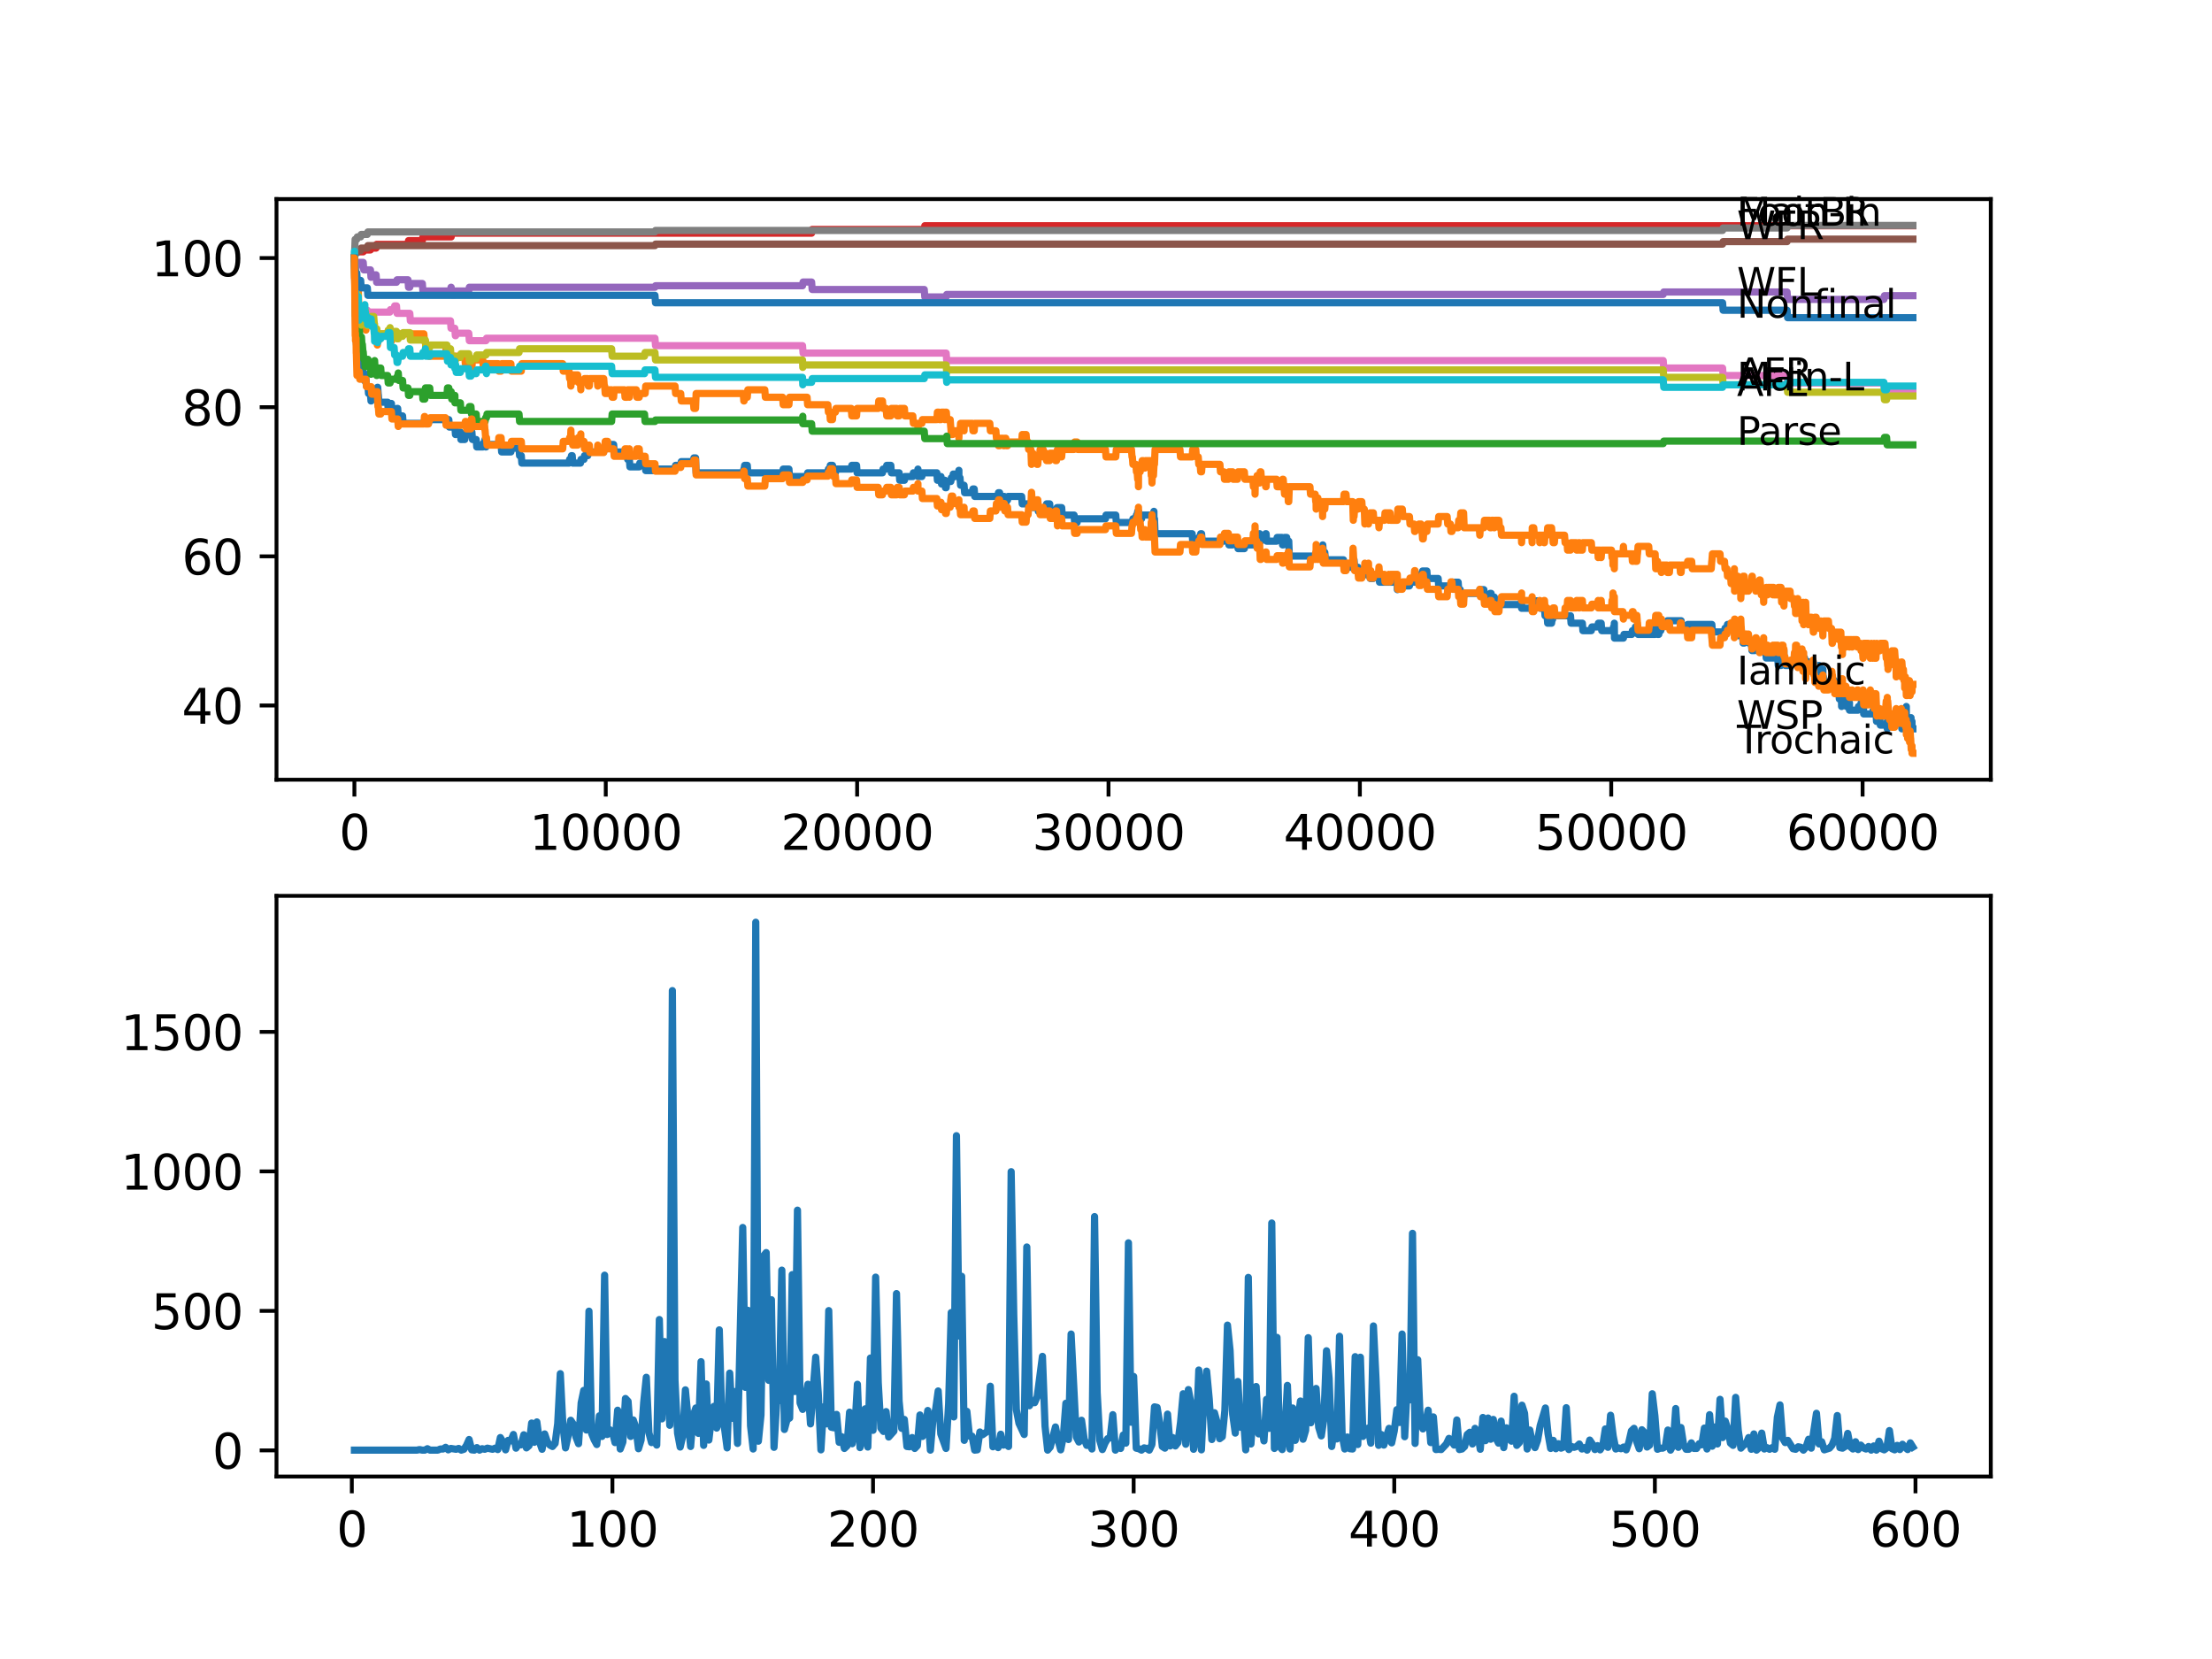<?xml version="1.0" encoding="utf-8" standalone="no"?>
<!DOCTYPE svg PUBLIC "-//W3C//DTD SVG 1.1//EN"
  "http://www.w3.org/Graphics/SVG/1.1/DTD/svg11.dtd">
<svg xmlns:xlink="http://www.w3.org/1999/xlink" width="460.8pt" height="345.6pt" viewBox="0 0 460.8 345.6" xmlns="http://www.w3.org/2000/svg" version="1.1">
 <defs>
  <style type="text/css">*{stroke-linejoin: round; stroke-linecap: butt}</style>
 </defs>
 <g id="figure_1">
  <g id="patch_1">
   <path d="M 0 345.6 
L 460.8 345.6 
L 460.8 0 
L 0 0 
z
" style="fill: #ffffff"/>
  </g>
  <g id="axes_1">
   <g id="patch_2">
    <path d="M 57.6 162.432 
L 414.72 162.432 
L 414.72 41.472 
L 57.6 41.472 
z
" style="fill: #ffffff"/>
   </g>
   <g id="matplotlib.axis_1">
    <g id="xtick_1">
     <g id="line2d_1">
      <defs>
       <path id="mea77138a3c" d="M 0 0 
L 0 3.5 
" style="stroke: #000000; stroke-width: 0.8"/>
      </defs>
      <g>
       <use xlink:href="#mea77138a3c" x="73.827" y="162.432" style="stroke: #000000; stroke-width: 0.8"/>
      </g>
     </g>
     <g id="text_1">
      <!-- 0 -->
      <g transform="translate(70.646 177.03)scale(0.1 -0.1)">
       <defs>
        <path id="DejaVuSans-30" d="M 2034 4250 
Q 1547 4250 1301 3770 
Q 1056 3291 1056 2328 
Q 1056 1369 1301 889 
Q 1547 409 2034 409 
Q 2525 409 2770 889 
Q 3016 1369 3016 2328 
Q 3016 3291 2770 3770 
Q 2525 4250 2034 4250 
z
M 2034 4750 
Q 2819 4750 3233 4129 
Q 3647 3509 3647 2328 
Q 3647 1150 3233 529 
Q 2819 -91 2034 -91 
Q 1250 -91 836 529 
Q 422 1150 422 2328 
Q 422 3509 836 4129 
Q 1250 4750 2034 4750 
z
" transform="scale(0.016)"/>
       </defs>
       <use xlink:href="#DejaVuSans-30"/>
      </g>
     </g>
    </g>
    <g id="xtick_2">
     <g id="line2d_2">
      <g>
       <use xlink:href="#mea77138a3c" x="126.192" y="162.432" style="stroke: #000000; stroke-width: 0.8"/>
      </g>
     </g>
     <g id="text_2">
      <!-- 10000 -->
      <g transform="translate(110.286 177.03)scale(0.1 -0.1)">
       <defs>
        <path id="DejaVuSans-31" d="M 794 531 
L 1825 531 
L 1825 4091 
L 703 3866 
L 703 4441 
L 1819 4666 
L 2450 4666 
L 2450 531 
L 3481 531 
L 3481 0 
L 794 0 
L 794 531 
z
" transform="scale(0.016)"/>
       </defs>
       <use xlink:href="#DejaVuSans-31"/>
       <use xlink:href="#DejaVuSans-30" x="63.623"/>
       <use xlink:href="#DejaVuSans-30" x="127.246"/>
       <use xlink:href="#DejaVuSans-30" x="190.869"/>
       <use xlink:href="#DejaVuSans-30" x="254.492"/>
      </g>
     </g>
    </g>
    <g id="xtick_3">
     <g id="line2d_3">
      <g>
       <use xlink:href="#mea77138a3c" x="178.556" y="162.432" style="stroke: #000000; stroke-width: 0.8"/>
      </g>
     </g>
     <g id="text_3">
      <!-- 20000 -->
      <g transform="translate(162.65 177.03)scale(0.1 -0.1)">
       <defs>
        <path id="DejaVuSans-32" d="M 1228 531 
L 3431 531 
L 3431 0 
L 469 0 
L 469 531 
Q 828 903 1448 1529 
Q 2069 2156 2228 2338 
Q 2531 2678 2651 2914 
Q 2772 3150 2772 3378 
Q 2772 3750 2511 3984 
Q 2250 4219 1831 4219 
Q 1534 4219 1204 4116 
Q 875 4013 500 3803 
L 500 4441 
Q 881 4594 1212 4672 
Q 1544 4750 1819 4750 
Q 2544 4750 2975 4387 
Q 3406 4025 3406 3419 
Q 3406 3131 3298 2873 
Q 3191 2616 2906 2266 
Q 2828 2175 2409 1742 
Q 1991 1309 1228 531 
z
" transform="scale(0.016)"/>
       </defs>
       <use xlink:href="#DejaVuSans-32"/>
       <use xlink:href="#DejaVuSans-30" x="63.623"/>
       <use xlink:href="#DejaVuSans-30" x="127.246"/>
       <use xlink:href="#DejaVuSans-30" x="190.869"/>
       <use xlink:href="#DejaVuSans-30" x="254.492"/>
      </g>
     </g>
    </g>
    <g id="xtick_4">
     <g id="line2d_4">
      <g>
       <use xlink:href="#mea77138a3c" x="230.921" y="162.432" style="stroke: #000000; stroke-width: 0.8"/>
      </g>
     </g>
     <g id="text_4">
      <!-- 30000 -->
      <g transform="translate(215.015 177.03)scale(0.1 -0.1)">
       <defs>
        <path id="DejaVuSans-33" d="M 2597 2516 
Q 3050 2419 3304 2112 
Q 3559 1806 3559 1356 
Q 3559 666 3084 287 
Q 2609 -91 1734 -91 
Q 1441 -91 1130 -33 
Q 819 25 488 141 
L 488 750 
Q 750 597 1062 519 
Q 1375 441 1716 441 
Q 2309 441 2620 675 
Q 2931 909 2931 1356 
Q 2931 1769 2642 2001 
Q 2353 2234 1838 2234 
L 1294 2234 
L 1294 2753 
L 1863 2753 
Q 2328 2753 2575 2939 
Q 2822 3125 2822 3475 
Q 2822 3834 2567 4026 
Q 2313 4219 1838 4219 
Q 1578 4219 1281 4162 
Q 984 4106 628 3988 
L 628 4550 
Q 988 4650 1302 4700 
Q 1616 4750 1894 4750 
Q 2613 4750 3031 4423 
Q 3450 4097 3450 3541 
Q 3450 3153 3228 2886 
Q 3006 2619 2597 2516 
z
" transform="scale(0.016)"/>
       </defs>
       <use xlink:href="#DejaVuSans-33"/>
       <use xlink:href="#DejaVuSans-30" x="63.623"/>
       <use xlink:href="#DejaVuSans-30" x="127.246"/>
       <use xlink:href="#DejaVuSans-30" x="190.869"/>
       <use xlink:href="#DejaVuSans-30" x="254.492"/>
      </g>
     </g>
    </g>
    <g id="xtick_5">
     <g id="line2d_5">
      <g>
       <use xlink:href="#mea77138a3c" x="283.285" y="162.432" style="stroke: #000000; stroke-width: 0.8"/>
      </g>
     </g>
     <g id="text_5">
      <!-- 40000 -->
      <g transform="translate(267.379 177.03)scale(0.1 -0.1)">
       <defs>
        <path id="DejaVuSans-34" d="M 2419 4116 
L 825 1625 
L 2419 1625 
L 2419 4116 
z
M 2253 4666 
L 3047 4666 
L 3047 1625 
L 3713 1625 
L 3713 1100 
L 3047 1100 
L 3047 0 
L 2419 0 
L 2419 1100 
L 313 1100 
L 313 1709 
L 2253 4666 
z
" transform="scale(0.016)"/>
       </defs>
       <use xlink:href="#DejaVuSans-34"/>
       <use xlink:href="#DejaVuSans-30" x="63.623"/>
       <use xlink:href="#DejaVuSans-30" x="127.246"/>
       <use xlink:href="#DejaVuSans-30" x="190.869"/>
       <use xlink:href="#DejaVuSans-30" x="254.492"/>
      </g>
     </g>
    </g>
    <g id="xtick_6">
     <g id="line2d_6">
      <g>
       <use xlink:href="#mea77138a3c" x="335.65" y="162.432" style="stroke: #000000; stroke-width: 0.8"/>
      </g>
     </g>
     <g id="text_6">
      <!-- 50000 -->
      <g transform="translate(319.744 177.03)scale(0.1 -0.1)">
       <defs>
        <path id="DejaVuSans-35" d="M 691 4666 
L 3169 4666 
L 3169 4134 
L 1269 4134 
L 1269 2991 
Q 1406 3038 1543 3061 
Q 1681 3084 1819 3084 
Q 2600 3084 3056 2656 
Q 3513 2228 3513 1497 
Q 3513 744 3044 326 
Q 2575 -91 1722 -91 
Q 1428 -91 1123 -41 
Q 819 9 494 109 
L 494 744 
Q 775 591 1075 516 
Q 1375 441 1709 441 
Q 2250 441 2565 725 
Q 2881 1009 2881 1497 
Q 2881 1984 2565 2268 
Q 2250 2553 1709 2553 
Q 1456 2553 1204 2497 
Q 953 2441 691 2322 
L 691 4666 
z
" transform="scale(0.016)"/>
       </defs>
       <use xlink:href="#DejaVuSans-35"/>
       <use xlink:href="#DejaVuSans-30" x="63.623"/>
       <use xlink:href="#DejaVuSans-30" x="127.246"/>
       <use xlink:href="#DejaVuSans-30" x="190.869"/>
       <use xlink:href="#DejaVuSans-30" x="254.492"/>
      </g>
     </g>
    </g>
    <g id="xtick_7">
     <g id="line2d_7">
      <g>
       <use xlink:href="#mea77138a3c" x="388.014" y="162.432" style="stroke: #000000; stroke-width: 0.8"/>
      </g>
     </g>
     <g id="text_7">
      <!-- 60000 -->
      <g transform="translate(372.108 177.03)scale(0.1 -0.1)">
       <defs>
        <path id="DejaVuSans-36" d="M 2113 2584 
Q 1688 2584 1439 2293 
Q 1191 2003 1191 1497 
Q 1191 994 1439 701 
Q 1688 409 2113 409 
Q 2538 409 2786 701 
Q 3034 994 3034 1497 
Q 3034 2003 2786 2293 
Q 2538 2584 2113 2584 
z
M 3366 4563 
L 3366 3988 
Q 3128 4100 2886 4159 
Q 2644 4219 2406 4219 
Q 1781 4219 1451 3797 
Q 1122 3375 1075 2522 
Q 1259 2794 1537 2939 
Q 1816 3084 2150 3084 
Q 2853 3084 3261 2657 
Q 3669 2231 3669 1497 
Q 3669 778 3244 343 
Q 2819 -91 2113 -91 
Q 1303 -91 875 529 
Q 447 1150 447 2328 
Q 447 3434 972 4092 
Q 1497 4750 2381 4750 
Q 2619 4750 2861 4703 
Q 3103 4656 3366 4563 
z
" transform="scale(0.016)"/>
       </defs>
       <use xlink:href="#DejaVuSans-36"/>
       <use xlink:href="#DejaVuSans-30" x="63.623"/>
       <use xlink:href="#DejaVuSans-30" x="127.246"/>
       <use xlink:href="#DejaVuSans-30" x="190.869"/>
       <use xlink:href="#DejaVuSans-30" x="254.492"/>
      </g>
     </g>
    </g>
   </g>
   <g id="matplotlib.axis_2">
    <g id="ytick_1">
     <g id="line2d_8">
      <defs>
       <path id="m87cfaecc0e" d="M 0 0 
L -3.5 0 
" style="stroke: #000000; stroke-width: 0.8"/>
      </defs>
      <g>
       <use xlink:href="#m87cfaecc0e" x="57.6" y="146.965" style="stroke: #000000; stroke-width: 0.8"/>
      </g>
     </g>
     <g id="text_8">
      <!-- 40 -->
      <g transform="translate(37.875 150.765)scale(0.1 -0.1)">
       <use xlink:href="#DejaVuSans-34"/>
       <use xlink:href="#DejaVuSans-30" x="63.623"/>
      </g>
     </g>
    </g>
    <g id="ytick_2">
     <g id="line2d_9">
      <g>
       <use xlink:href="#m87cfaecc0e" x="57.6" y="115.895" style="stroke: #000000; stroke-width: 0.8"/>
      </g>
     </g>
     <g id="text_9">
      <!-- 60 -->
      <g transform="translate(37.875 119.694)scale(0.1 -0.1)">
       <use xlink:href="#DejaVuSans-36"/>
       <use xlink:href="#DejaVuSans-30" x="63.623"/>
      </g>
     </g>
    </g>
    <g id="ytick_3">
     <g id="line2d_10">
      <g>
       <use xlink:href="#m87cfaecc0e" x="57.6" y="84.824" style="stroke: #000000; stroke-width: 0.8"/>
      </g>
     </g>
     <g id="text_10">
      <!-- 80 -->
      <g transform="translate(37.875 88.624)scale(0.1 -0.1)">
       <defs>
        <path id="DejaVuSans-38" d="M 2034 2216 
Q 1584 2216 1326 1975 
Q 1069 1734 1069 1313 
Q 1069 891 1326 650 
Q 1584 409 2034 409 
Q 2484 409 2743 651 
Q 3003 894 3003 1313 
Q 3003 1734 2745 1975 
Q 2488 2216 2034 2216 
z
M 1403 2484 
Q 997 2584 770 2862 
Q 544 3141 544 3541 
Q 544 4100 942 4425 
Q 1341 4750 2034 4750 
Q 2731 4750 3128 4425 
Q 3525 4100 3525 3541 
Q 3525 3141 3298 2862 
Q 3072 2584 2669 2484 
Q 3125 2378 3379 2068 
Q 3634 1759 3634 1313 
Q 3634 634 3220 271 
Q 2806 -91 2034 -91 
Q 1263 -91 848 271 
Q 434 634 434 1313 
Q 434 1759 690 2068 
Q 947 2378 1403 2484 
z
M 1172 3481 
Q 1172 3119 1398 2916 
Q 1625 2713 2034 2713 
Q 2441 2713 2670 2916 
Q 2900 3119 2900 3481 
Q 2900 3844 2670 4047 
Q 2441 4250 2034 4250 
Q 1625 4250 1398 4047 
Q 1172 3844 1172 3481 
z
" transform="scale(0.016)"/>
       </defs>
       <use xlink:href="#DejaVuSans-38"/>
       <use xlink:href="#DejaVuSans-30" x="63.623"/>
      </g>
     </g>
    </g>
    <g id="ytick_4">
     <g id="line2d_11">
      <g>
       <use xlink:href="#m87cfaecc0e" x="57.6" y="53.754" style="stroke: #000000; stroke-width: 0.8"/>
      </g>
     </g>
     <g id="text_11">
      <!-- 100 -->
      <g transform="translate(31.512 57.553)scale(0.1 -0.1)">
       <use xlink:href="#DejaVuSans-31"/>
       <use xlink:href="#DejaVuSans-30" x="63.623"/>
       <use xlink:href="#DejaVuSans-30" x="127.246"/>
      </g>
     </g>
    </g>
   </g>
   <g id="line2d_12">
    <path d="M 73.833 53.754 
L 73.838 53.754 
L 73.979 62.816 
L 73.99 62.816 
L 74.121 69.03 
L 74.163 69.03 
L 74.21 68.512 
L 74.241 71.619 
L 74.246 71.619 
L 74.257 71.619 
L 74.372 73.173 
L 74.414 73.173 
L 74.529 74.726 
L 74.618 74.726 
L 74.629 76.28 
L 74.697 73.95 
L 74.723 73.95 
L 74.812 73.173 
L 74.817 74.726 
L 74.828 74.726 
L 74.875 74.726 
L 74.99 76.28 
L 75.487 76.28 
L 75.603 77.834 
L 75.964 77.834 
L 76.006 79.387 
L 76.074 78.869 
L 76.226 78.869 
L 76.341 80.423 
L 76.655 80.423 
L 76.77 81.976 
L 77.168 81.976 
L 77.284 83.53 
L 77.32 83.53 
L 77.435 83.012 
L 77.854 83.012 
L 77.97 82.235 
L 78.509 82.235 
L 78.629 80.682 
L 78.682 80.682 
L 78.797 82.235 
L 78.813 82.235 
L 78.928 83.789 
L 80.755 83.789 
L 80.871 85.342 
L 81.216 85.342 
L 81.337 84.048 
L 81.536 84.048 
L 81.651 85.601 
L 82.593 85.601 
L 82.709 85.083 
L 82.845 85.083 
L 82.96 86.637 
L 83.861 86.637 
L 83.976 88.19 
L 89.259 88.19 
L 89.375 87.414 
L 93.496 87.414 
L 93.611 88.967 
L 94.768 88.967 
L 94.883 90.521 
L 94.925 90.521 
L 95.04 90.003 
L 95.899 90.003 
L 96.014 91.556 
L 96.821 91.556 
L 96.936 90.78 
L 97.083 90.78 
L 97.198 90.003 
L 98.303 90.003 
L 98.418 91.556 
L 99.203 91.556 
L 99.319 93.11 
L 100.575 93.11 
L 100.69 92.333 
L 100.905 92.333 
L 101.02 91.556 
L 101.052 91.556 
L 101.167 93.11 
L 101.24 93.11 
L 101.355 92.592 
L 104.387 92.592 
L 104.503 94.146 
L 106.43 94.146 
L 106.545 93.369 
L 108.121 93.369 
L 108.236 94.922 
L 108.592 94.922 
L 108.707 96.476 
L 118.542 96.476 
L 118.657 95.699 
L 118.929 95.699 
L 119.044 94.922 
L 119.201 94.922 
L 119.317 96.476 
L 120.919 96.476 
L 121.034 95.699 
L 121.647 95.699 
L 121.762 94.922 
L 122.443 94.922 
L 122.558 94.146 
L 125.768 94.146 
L 125.883 93.369 
L 126.579 93.369 
L 126.695 92.592 
L 127.826 92.592 
L 127.941 94.146 
L 130.643 94.146 
L 130.758 95.699 
L 131.109 95.699 
L 131.224 97.253 
L 133.162 97.253 
L 133.277 96.476 
L 134.397 96.476 
L 134.513 98.029 
L 136.44 98.029 
L 136.555 97.719 
L 140.624 97.719 
L 140.739 96.942 
L 141.807 96.942 
L 141.922 96.165 
L 144.436 96.165 
L 144.551 95.388 
L 144.897 95.388 
L 145.017 98.495 
L 154.835 98.495 
L 154.951 97.719 
L 155.008 97.719 
L 155.123 96.942 
L 155.673 96.942 
L 155.788 98.495 
L 163.036 98.495 
L 163.151 97.719 
L 164.35 97.719 
L 164.465 99.272 
L 168.131 99.272 
L 168.246 98.495 
L 172.456 98.495 
L 172.571 97.719 
L 172.849 97.719 
L 172.964 96.942 
L 173.425 96.942 
L 173.54 98.495 
L 174.032 98.495 
L 174.147 97.719 
L 177.331 97.719 
L 177.446 96.942 
L 178.436 96.942 
L 178.551 98.495 
L 183.835 98.495 
L 183.95 97.719 
L 184.605 97.719 
L 184.72 96.942 
L 185.573 96.942 
L 185.688 98.495 
L 187.312 98.495 
L 187.427 100.049 
L 188.406 100.049 
L 188.521 99.272 
L 190.155 99.272 
L 190.27 98.495 
L 191.213 98.495 
L 191.223 97.719 
L 191.229 99.272 
L 191.318 99.272 
L 192.04 99.272 
L 192.156 98.495 
L 195.161 98.495 
L 195.276 100.049 
L 195.596 100.049 
L 195.711 99.272 
L 196.02 99.272 
L 196.135 100.826 
L 196.696 100.826 
L 196.811 100.049 
L 196.847 100.049 
L 196.963 101.602 
L 197.104 101.602 
L 197.224 100.308 
L 198.067 100.308 
L 198.183 99.531 
L 198.46 99.531 
L 198.575 98.754 
L 199.701 98.754 
L 199.754 97.978 
L 199.759 99.531 
L 199.806 99.531 
L 199.989 99.531 
L 200.104 101.085 
L 200.832 101.085 
L 200.948 102.638 
L 202.566 102.638 
L 202.681 101.861 
L 202.943 101.861 
L 203.058 103.415 
L 207.881 103.415 
L 207.996 102.638 
L 208.237 102.638 
L 208.352 104.192 
L 208.965 104.192 
L 209.08 103.415 
L 209.216 103.415 
L 209.331 104.968 
L 209.525 104.968 
L 209.64 104.192 
L 209.886 104.192 
L 210.001 103.415 
L 212.829 103.415 
L 212.944 104.968 
L 214.892 104.968 
L 215.007 104.192 
L 215.133 104.192 
L 215.248 105.745 
L 215.259 105.745 
L 215.374 104.968 
L 216.186 104.968 
L 216.301 106.522 
L 217.311 106.522 
L 217.427 105.745 
L 217.903 105.745 
L 218.018 104.968 
L 218.668 104.968 
L 218.783 106.522 
L 220.092 106.522 
L 220.207 105.745 
L 221.165 105.745 
L 221.281 107.299 
L 223.752 107.299 
L 223.867 108.852 
L 224.381 108.852 
L 224.496 108.075 
L 230.287 108.075 
L 230.403 107.299 
L 232.434 107.299 
L 232.549 108.852 
L 235.89 108.852 
L 236.006 108.075 
L 236.623 108.075 
L 236.739 107.299 
L 236.89 107.299 
L 237.006 106.522 
L 237.173 106.522 
L 237.288 108.075 
L 237.812 108.075 
L 237.927 107.299 
L 240.284 107.299 
L 240.383 106.522 
L 240.388 108.075 
L 240.498 108.075 
L 240.619 111.183 
L 248.343 111.183 
L 248.458 112.736 
L 249.615 112.736 
L 249.73 111.959 
L 250.013 111.959 
L 250.128 111.183 
L 250.312 111.183 
L 250.427 112.736 
L 254.967 112.736 
L 255.082 111.959 
L 255.888 111.959 
L 256.004 113.513 
L 256.784 113.513 
L 256.899 112.736 
L 257.794 112.736 
L 257.91 114.29 
L 259.224 114.29 
L 259.339 113.513 
L 261.769 113.513 
L 261.884 112.736 
L 262.209 112.736 
L 262.324 111.959 
L 262.402 111.959 
L 262.413 111.183 
L 262.418 112.736 
L 262.507 112.736 
L 262.664 112.736 
L 262.779 111.959 
L 263.549 111.959 
L 263.664 111.183 
L 263.753 111.183 
L 263.869 112.736 
L 265.937 112.736 
L 266.052 111.959 
L 267.068 111.959 
L 267.183 113.513 
L 267.319 113.513 
L 267.435 112.736 
L 267.477 112.736 
L 267.592 111.959 
L 268.042 111.959 
L 268.157 113.513 
L 268.351 113.513 
L 268.466 112.736 
L 268.472 112.736 
L 268.592 115.843 
L 274.179 115.843 
L 274.294 115.066 
L 274.771 115.066 
L 274.886 114.29 
L 275.441 114.29 
L 275.556 113.513 
L 275.672 115.066 
L 275.981 115.066 
L 276.096 116.62 
L 279.876 116.62 
L 279.992 118.173 
L 281.866 118.173 
L 281.987 116.62 
L 282.071 116.62 
L 282.186 118.173 
L 282.887 118.173 
L 283.003 119.727 
L 284.207 119.727 
L 284.322 118.173 
L 284.437 119.727 
L 285.087 119.727 
L 285.202 118.95 
L 285.328 118.95 
L 285.443 120.504 
L 286.087 120.504 
L 286.202 119.727 
L 287.265 119.727 
L 287.38 121.28 
L 291.077 121.28 
L 291.088 122.834 
L 291.187 122.057 
L 293.612 122.057 
L 293.727 121.28 
L 294.779 121.28 
L 294.895 120.504 
L 295.486 120.504 
L 295.602 119.727 
L 296.235 119.727 
L 296.35 118.95 
L 297.241 118.95 
L 297.356 120.504 
L 299.592 120.504 
L 299.707 122.057 
L 302.467 122.057 
L 302.582 121.28 
L 303.76 121.28 
L 303.875 122.834 
L 304.195 122.834 
L 304.31 124.387 
L 304.896 124.387 
L 305.011 123.611 
L 308.153 123.611 
L 308.269 122.834 
L 309.117 122.834 
L 309.232 124.387 
L 310.316 124.387 
L 310.431 123.611 
L 310.625 123.611 
L 310.74 125.164 
L 311.122 125.164 
L 311.238 124.387 
L 311.3 124.387 
L 311.416 125.941 
L 316.94 125.941 
L 316.977 125.164 
L 316.982 126.718 
L 317.045 126.718 
L 319.097 126.718 
L 319.213 125.941 
L 319.511 125.941 
L 319.626 125.164 
L 320.757 125.164 
L 320.873 126.718 
L 321.742 126.718 
L 321.857 128.271 
L 322.292 128.271 
L 322.407 129.825 
L 323.219 129.825 
L 323.334 129.048 
L 323.428 129.048 
L 323.543 128.271 
L 327.167 128.271 
L 327.282 129.825 
L 329.633 129.825 
L 329.748 131.378 
L 331.503 131.378 
L 331.618 130.602 
L 332.854 130.602 
L 332.969 129.825 
L 333.555 129.825 
L 333.671 131.378 
L 336.011 131.378 
L 336.126 130.602 
L 336.263 130.602 
L 336.294 129.825 
L 336.325 132.932 
L 336.357 132.932 
L 338.19 132.932 
L 338.305 132.155 
L 339.939 132.155 
L 340.054 131.378 
L 340.567 131.378 
L 340.682 130.602 
L 341.122 130.602 
L 341.237 132.155 
L 344.798 132.155 
L 344.918 130.602 
L 345.191 130.602 
L 345.306 132.155 
L 345.557 132.155 
L 345.672 131.378 
L 345.971 131.378 
L 346.086 130.602 
L 346.479 130.602 
L 346.594 130.084 
L 347.243 130.084 
L 347.359 129.307 
L 350.207 129.307 
L 350.322 130.861 
L 351.459 130.861 
L 351.574 130.084 
L 356.611 130.084 
L 356.727 131.637 
L 359.245 131.637 
L 359.361 130.861 
L 359.753 130.861 
L 359.868 130.084 
L 361.282 130.084 
L 361.335 131.637 
L 361.392 130.861 
L 361.926 130.861 
L 362.042 132.414 
L 362.597 132.414 
L 362.712 130.861 
L 362.827 132.414 
L 363.01 132.414 
L 363.126 133.968 
L 363.351 133.968 
L 363.466 133.191 
L 363.471 133.191 
L 363.586 132.414 
L 364.23 132.414 
L 364.346 133.968 
L 364.848 133.968 
L 364.964 135.521 
L 365.639 135.521 
L 365.754 134.744 
L 365.848 134.744 
L 365.964 133.968 
L 366.43 133.968 
L 366.545 135.521 
L 366.66 135.521 
L 366.775 134.744 
L 367.346 134.744 
L 367.398 133.968 
L 367.404 135.521 
L 367.451 135.521 
L 367.823 135.521 
L 367.938 137.075 
L 370.326 137.075 
L 370.441 138.628 
L 371.022 138.628 
L 371.143 137.075 
L 371.431 137.075 
L 371.546 136.298 
L 371.572 136.298 
L 371.624 135.521 
L 371.63 137.075 
L 371.677 137.075 
L 371.813 137.075 
L 371.928 138.628 
L 372.907 138.628 
L 373.022 137.851 
L 374.274 137.851 
L 374.389 137.075 
L 374.4 137.075 
L 374.442 136.298 
L 374.447 137.851 
L 374.51 137.075 
L 375.452 137.075 
L 375.525 136.298 
L 375.531 137.851 
L 375.557 137.851 
L 375.672 137.851 
L 375.787 137.075 
L 375.923 137.075 
L 376.039 138.628 
L 376.044 138.628 
L 376.149 137.851 
L 376.248 139.405 
L 376.259 138.628 
L 376.651 138.628 
L 376.709 137.851 
L 376.714 139.405 
L 376.756 139.405 
L 377.369 139.405 
L 377.484 138.628 
L 377.714 138.628 
L 377.746 137.851 
L 377.751 139.405 
L 377.824 138.628 
L 377.971 138.628 
L 378.086 140.182 
L 378.337 140.182 
L 378.453 139.405 
L 378.751 139.405 
L 378.866 138.628 
L 378.95 138.628 
L 379.065 140.182 
L 379.673 140.182 
L 379.736 139.405 
L 379.741 140.958 
L 379.777 140.958 
L 379.835 140.958 
L 379.95 142.512 
L 381.547 142.512 
L 381.61 141.735 
L 381.615 143.289 
L 381.657 142.512 
L 381.72 142.512 
L 381.835 141.735 
L 382.102 141.735 
L 382.218 144.065 
L 383.05 144.065 
L 383.165 145.619 
L 383.616 145.619 
L 383.637 147.173 
L 383.726 146.396 
L 383.778 146.396 
L 383.893 145.619 
L 384.527 145.619 
L 384.642 147.173 
L 385.197 147.173 
L 385.276 146.396 
L 385.281 147.949 
L 385.302 147.949 
L 387.035 147.949 
L 387.15 147.173 
L 387.585 147.173 
L 387.7 146.396 
L 387.983 146.396 
L 388.098 145.619 
L 388.119 145.619 
L 388.24 148.726 
L 390.083 148.726 
L 390.198 147.949 
L 390.795 147.949 
L 390.91 150.28 
L 390.947 150.28 
L 391.062 149.503 
L 391.591 149.503 
L 391.706 151.056 
L 393.125 151.056 
L 393.157 150.28 
L 393.162 151.833 
L 393.235 151.056 
L 393.246 151.056 
L 393.366 149.503 
L 393.371 149.503 
L 393.486 151.056 
L 393.581 151.056 
L 393.696 150.28 
L 394.968 150.28 
L 395.047 148.726 
L 395.078 150.28 
L 396.079 150.28 
L 396.194 151.833 
L 396.309 151.056 
L 396.513 151.056 
L 396.634 149.503 
L 396.77 149.503 
L 396.785 148.726 
L 396.791 150.28 
L 396.874 150.28 
L 396.885 150.28 
L 397.005 148.726 
L 397.032 148.726 
L 397.121 147.173 
L 397.131 150.28 
L 397.299 150.28 
L 397.34 149.503 
L 397.393 152.61 
L 397.759 152.61 
L 397.88 151.056 
L 397.911 151.056 
L 398.026 150.28 
L 398.084 150.28 
L 398.1 149.503 
L 398.105 151.056 
L 398.189 151.056 
L 398.241 151.056 
L 398.304 150.28 
L 398.309 151.833 
L 398.346 151.833 
L 398.487 151.833 
L 398.487 151.833 
" clip-path="url(#p1462debfdf)" style="fill: none; stroke: #1f77b4; stroke-width: 1.5; stroke-linecap: square"/>
   </g>
   <g id="line2d_13">
    <path d="M 73.833 53.754 
L 73.843 53.754 
L 73.864 53.236 
L 73.885 57.897 
L 73.922 56.731 
L 73.927 56.731 
L 73.932 56.343 
L 73.958 59.968 
L 74.011 58.414 
L 74.032 58.414 
L 74.152 61.522 
L 74.163 61.522 
L 74.173 63.075 
L 74.262 59.45 
L 74.629 59.45 
L 74.76 65.664 
L 74.786 65.664 
L 74.833 67.218 
L 74.896 65.664 
L 75.288 65.664 
L 75.404 67.218 
L 76.121 67.218 
L 76.226 68.771 
L 76.231 67.218 
L 77.854 67.218 
L 77.97 68.771 
L 78.017 68.771 
L 78.132 70.325 
L 78.509 70.325 
L 78.608 71.878 
L 78.619 71.102 
L 78.813 71.102 
L 78.928 69.548 
L 81.263 69.548 
L 81.378 71.102 
L 81.536 71.102 
L 81.651 69.548 
L 88.301 69.548 
L 88.416 71.102 
L 88.61 71.102 
L 88.725 72.655 
L 89.259 72.655 
L 89.375 74.209 
L 92.81 74.209 
L 92.925 72.655 
L 93.108 72.655 
L 93.223 74.209 
L 96.821 74.209 
L 96.936 75.762 
L 97.083 75.762 
L 97.198 74.985 
L 98.077 74.985 
L 98.193 76.539 
L 98.303 76.539 
L 98.418 74.985 
L 100.575 74.985 
L 100.69 76.539 
L 100.905 76.539 
L 101.02 75.762 
L 103.796 75.762 
L 103.911 77.316 
L 104.387 77.316 
L 104.503 75.762 
L 106.43 75.762 
L 106.545 77.316 
L 108.592 77.316 
L 108.707 75.762 
L 117.222 75.762 
L 117.337 77.316 
L 118.542 77.316 
L 118.657 78.869 
L 118.866 78.869 
L 118.929 80.423 
L 118.976 79.646 
L 119.201 79.646 
L 119.317 78.092 
L 120.338 78.092 
L 120.453 79.646 
L 120.919 79.646 
L 120.992 81.2 
L 121.029 79.646 
L 121.647 79.646 
L 121.762 78.869 
L 122.443 78.869 
L 122.558 80.423 
L 122.762 80.423 
L 122.877 78.869 
L 124.427 78.869 
L 124.522 80.423 
L 124.537 78.869 
L 125.768 78.869 
L 125.883 80.423 
L 125.962 80.423 
L 126.077 81.976 
L 126.579 81.976 
L 126.695 81.2 
L 127.407 81.2 
L 127.522 82.753 
L 127.826 82.753 
L 127.941 81.2 
L 130.088 81.2 
L 130.203 82.753 
L 130.643 82.753 
L 130.758 81.2 
L 131.062 81.2 
L 131.109 82.753 
L 131.172 81.2 
L 132.559 81.2 
L 132.675 82.753 
L 133.162 82.753 
L 133.277 81.976 
L 134.397 81.976 
L 134.513 80.423 
L 140.624 80.423 
L 140.739 81.976 
L 141.807 81.976 
L 141.922 83.53 
L 144.436 83.53 
L 144.551 85.083 
L 144.897 85.083 
L 145.017 81.976 
L 154.835 81.976 
L 154.951 83.53 
L 155.008 83.53 
L 155.123 82.753 
L 155.673 82.753 
L 155.788 81.2 
L 159.323 81.2 
L 159.438 82.753 
L 163.036 82.753 
L 163.151 84.307 
L 164.35 84.307 
L 164.465 82.753 
L 168.131 82.753 
L 168.246 84.307 
L 172.456 84.307 
L 172.571 85.86 
L 172.849 85.86 
L 172.964 87.414 
L 173.425 87.414 
L 173.54 85.86 
L 174.032 85.86 
L 174.147 85.083 
L 177.331 85.083 
L 177.446 86.637 
L 178.436 86.637 
L 178.551 85.083 
L 182.945 85.083 
L 183.06 83.53 
L 183.835 83.53 
L 183.95 85.083 
L 184.605 85.083 
L 184.72 86.637 
L 185.573 86.637 
L 185.688 85.083 
L 186.814 85.083 
L 186.93 86.637 
L 187.312 86.637 
L 187.427 85.083 
L 188.406 85.083 
L 188.521 86.637 
L 190.155 86.637 
L 190.27 88.19 
L 191.213 88.19 
L 191.223 89.744 
L 191.323 88.19 
L 192.04 88.19 
L 192.156 87.414 
L 195.161 87.414 
L 195.276 85.86 
L 195.596 85.86 
L 195.711 87.414 
L 196.02 87.414 
L 196.135 85.86 
L 196.696 85.86 
L 196.811 87.414 
L 196.847 87.414 
L 196.963 85.86 
L 197.141 85.86 
L 197.256 87.414 
L 197.942 87.414 
L 198.057 88.967 
L 198.067 88.967 
L 198.183 90.521 
L 198.46 90.521 
L 198.575 89.744 
L 199.701 89.744 
L 199.754 91.297 
L 199.811 89.744 
L 199.989 89.744 
L 200.104 88.19 
L 200.769 88.19 
L 200.832 89.744 
L 200.879 88.19 
L 202.566 88.19 
L 202.681 89.744 
L 202.943 89.744 
L 203.058 88.19 
L 206.194 88.19 
L 206.31 89.744 
L 207.462 89.744 
L 207.577 91.297 
L 207.881 91.297 
L 207.996 92.851 
L 208.237 92.851 
L 208.352 91.297 
L 208.965 91.297 
L 209.08 92.851 
L 209.216 92.851 
L 209.331 91.297 
L 209.525 91.297 
L 209.64 92.851 
L 209.886 92.851 
L 210.001 92.074 
L 212.829 92.074 
L 212.944 90.521 
L 213.756 90.521 
L 213.871 92.074 
L 214.17 92.074 
L 214.285 93.628 
L 214.751 93.628 
L 214.871 96.735 
L 214.892 96.735 
L 215.007 95.958 
L 215.133 95.958 
L 215.17 94.404 
L 215.243 95.958 
L 215.259 95.958 
L 215.374 95.181 
L 215.924 95.181 
L 216.039 96.735 
L 216.186 96.735 
L 216.301 95.181 
L 216.557 95.181 
L 216.673 93.628 
L 217.306 93.628 
L 217.311 95.181 
L 217.416 94.404 
L 217.903 94.404 
L 218.018 95.958 
L 218.668 95.958 
L 218.783 94.404 
L 219.783 94.404 
L 219.898 95.958 
L 220.092 95.958 
L 220.207 95.181 
L 220.254 95.181 
L 220.291 93.628 
L 220.364 95.181 
L 221.165 95.181 
L 221.281 93.628 
L 223.752 93.628 
L 223.867 92.074 
L 224.381 92.074 
L 224.496 93.628 
L 230.287 93.628 
L 230.403 95.181 
L 232.434 95.181 
L 232.549 93.628 
L 235.702 93.628 
L 235.817 95.181 
L 235.89 95.181 
L 236.006 96.735 
L 236.623 96.735 
L 236.739 98.288 
L 236.89 98.288 
L 237.006 99.842 
L 237.158 99.842 
L 237.163 101.395 
L 237.178 98.288 
L 237.262 98.288 
L 237.519 98.288 
L 237.634 96.735 
L 237.812 96.735 
L 237.927 95.958 
L 238.142 95.958 
L 238.257 97.512 
L 238.503 97.512 
L 238.619 95.958 
L 239.708 95.958 
L 239.828 99.065 
L 239.928 99.065 
L 239.98 100.619 
L 240.038 99.065 
L 240.284 99.065 
L 240.409 96.735 
L 240.498 96.735 
L 240.619 93.628 
L 245.803 93.628 
L 245.918 95.181 
L 248.343 95.181 
L 248.458 93.628 
L 249.107 93.628 
L 249.222 95.181 
L 249.615 95.181 
L 249.73 96.735 
L 250.013 96.735 
L 250.128 98.288 
L 250.312 98.288 
L 250.427 96.735 
L 254.129 96.735 
L 254.244 98.288 
L 254.967 98.288 
L 255.082 99.842 
L 255.888 99.842 
L 256.004 98.288 
L 256.784 98.288 
L 256.899 99.842 
L 257.794 99.842 
L 257.91 98.288 
L 259.224 98.288 
L 259.339 99.842 
L 260.989 99.842 
L 261.104 101.395 
L 261.444 101.395 
L 261.449 102.949 
L 261.517 99.842 
L 261.549 99.842 
L 261.769 99.842 
L 261.884 99.065 
L 262.209 99.065 
L 262.324 100.619 
L 262.402 100.619 
L 262.528 98.288 
L 262.664 98.288 
L 262.779 99.842 
L 263.549 99.842 
L 263.664 101.395 
L 263.753 101.395 
L 263.869 99.842 
L 265.937 99.842 
L 266.052 101.395 
L 267.068 101.395 
L 267.183 99.842 
L 267.319 99.842 
L 267.435 101.395 
L 267.477 101.395 
L 267.592 102.949 
L 268.042 102.949 
L 268.157 101.395 
L 268.257 101.395 
L 268.377 104.502 
L 268.472 104.502 
L 268.592 101.395 
L 272.886 101.395 
L 273.001 102.949 
L 273.975 102.949 
L 274.09 104.502 
L 274.164 104.502 
L 274.179 106.056 
L 274.273 105.279 
L 274.315 105.279 
L 274.431 103.726 
L 274.535 103.726 
L 274.651 105.279 
L 274.771 105.279 
L 274.886 104.502 
L 275.441 104.502 
L 275.52 107.609 
L 275.556 106.056 
L 275.672 104.502 
L 275.844 104.502 
L 275.96 106.056 
L 275.981 106.056 
L 276.096 104.502 
L 279.876 104.502 
L 279.992 102.949 
L 280.405 102.949 
L 280.521 104.502 
L 281.793 104.502 
L 281.913 108.386 
L 281.919 108.386 
L 281.955 106.833 
L 282.029 107.609 
L 282.071 107.609 
L 282.186 106.056 
L 282.887 106.056 
L 283.003 104.502 
L 283.694 104.502 
L 283.809 106.056 
L 284.207 106.056 
L 284.322 109.163 
L 284.437 107.609 
L 285.003 107.609 
L 285.087 109.163 
L 285.113 108.386 
L 285.328 108.386 
L 285.411 106.833 
L 285.438 108.386 
L 285.558 108.386 
L 285.673 106.833 
L 286.087 106.833 
L 286.202 108.386 
L 287.15 108.386 
L 287.265 109.94 
L 287.38 108.386 
L 288.407 108.386 
L 288.522 106.833 
L 289.281 106.833 
L 289.302 108.386 
L 289.391 106.833 
L 289.569 106.833 
L 289.684 108.386 
L 291.077 108.386 
L 291.192 106.056 
L 292.125 106.056 
L 292.24 107.609 
L 293.612 107.609 
L 293.727 109.163 
L 294.575 109.163 
L 294.69 110.716 
L 294.779 110.716 
L 294.895 109.94 
L 295.486 109.94 
L 295.602 109.163 
L 296.015 109.163 
L 296.13 110.716 
L 296.235 110.716 
L 296.35 112.27 
L 296.492 112.27 
L 296.607 110.716 
L 297.241 110.716 
L 297.356 109.163 
L 299.592 109.163 
L 299.707 107.609 
L 301.466 107.609 
L 301.582 109.163 
L 302.142 109.163 
L 302.257 110.716 
L 302.467 110.716 
L 302.582 109.94 
L 303.76 109.94 
L 303.875 108.386 
L 304.195 108.386 
L 304.31 106.833 
L 304.896 106.833 
L 305.017 109.94 
L 308.153 109.94 
L 308.269 111.493 
L 308.274 111.493 
L 308.389 109.94 
L 309.117 109.94 
L 309.232 108.386 
L 310.316 108.386 
L 310.431 109.94 
L 310.625 109.94 
L 310.74 108.386 
L 311.122 108.386 
L 311.238 109.94 
L 311.3 109.94 
L 311.416 108.386 
L 312.259 108.386 
L 312.374 109.94 
L 312.672 109.94 
L 312.788 111.493 
L 316.94 111.493 
L 316.977 113.047 
L 317.05 111.493 
L 319.097 111.493 
L 319.171 113.047 
L 319.192 109.94 
L 319.202 109.94 
L 319.511 109.94 
L 319.626 111.493 
L 320.731 111.493 
L 320.757 113.047 
L 320.841 111.493 
L 321.553 111.493 
L 321.669 113.047 
L 321.742 113.047 
L 321.857 111.493 
L 322.292 111.493 
L 322.407 109.94 
L 323.219 109.94 
L 323.334 111.493 
L 323.428 111.493 
L 323.543 113.047 
L 323.805 113.047 
L 323.92 111.493 
L 325.921 111.493 
L 326.036 113.047 
L 326.439 113.047 
L 326.554 114.6 
L 327.167 114.6 
L 327.282 113.047 
L 328.329 113.047 
L 328.445 114.6 
L 328.764 114.6 
L 328.879 113.047 
L 329.036 113.047 
L 329.151 114.6 
L 329.633 114.6 
L 329.748 113.047 
L 331.503 113.047 
L 331.618 114.6 
L 332.854 114.6 
L 332.927 116.154 
L 332.964 114.6 
L 333.341 114.6 
L 333.456 116.154 
L 333.555 116.154 
L 333.671 114.6 
L 335.697 114.6 
L 335.812 116.154 
L 335.985 116.154 
L 336.011 117.707 
L 336.095 116.931 
L 336.263 116.931 
L 336.294 118.484 
L 336.325 115.377 
L 336.367 115.377 
L 338.08 115.377 
L 338.19 113.824 
L 338.305 115.377 
L 339.939 115.377 
L 340.054 116.931 
L 340.2 116.931 
L 340.316 115.377 
L 340.567 115.377 
L 340.682 116.931 
L 340.986 116.931 
L 341.101 115.377 
L 341.122 115.377 
L 341.237 113.824 
L 343.457 113.824 
L 343.573 115.377 
L 344.798 115.377 
L 344.918 118.484 
L 345.191 118.484 
L 345.29 116.931 
L 345.301 118.484 
L 345.557 118.484 
L 345.672 117.707 
L 345.971 117.707 
L 346.086 119.261 
L 346.112 119.261 
L 346.228 117.707 
L 347.243 117.707 
L 347.359 119.261 
L 347.767 119.261 
L 347.882 117.707 
L 349.951 117.707 
L 350.066 119.261 
L 350.207 119.261 
L 350.322 117.707 
L 351.459 117.707 
L 351.574 116.931 
L 352.407 116.931 
L 352.522 118.484 
L 356.48 118.484 
L 356.596 116.931 
L 356.611 116.931 
L 356.727 115.377 
L 358.313 115.377 
L 358.428 116.931 
L 359.245 116.931 
L 359.361 118.484 
L 359.753 118.484 
L 359.868 120.038 
L 360.507 120.038 
L 360.623 121.591 
L 360.654 121.591 
L 360.769 120.038 
L 361.282 120.038 
L 361.298 118.484 
L 361.34 123.145 
L 361.382 123.145 
L 361.408 123.145 
L 361.523 121.591 
L 361.528 121.591 
L 361.644 120.038 
L 361.754 120.038 
L 361.869 121.591 
L 361.926 121.591 
L 362.026 120.038 
L 362.036 121.591 
L 362.597 121.591 
L 362.639 124.698 
L 362.712 123.145 
L 362.827 121.591 
L 363.01 121.591 
L 363.126 120.038 
L 363.351 120.038 
L 363.466 121.591 
L 363.471 121.591 
L 363.586 123.145 
L 363.885 123.145 
L 364 121.591 
L 364.209 121.591 
L 364.23 123.145 
L 364.319 121.591 
L 364.848 121.591 
L 364.964 120.038 
L 365.032 120.038 
L 365.147 121.591 
L 365.639 121.591 
L 365.754 123.145 
L 365.848 123.145 
L 365.964 122.368 
L 366.43 122.368 
L 366.545 120.814 
L 366.66 120.814 
L 366.775 122.368 
L 366.796 122.368 
L 366.911 123.921 
L 367.346 123.921 
L 367.398 125.475 
L 367.456 123.921 
L 367.823 123.921 
L 367.938 122.368 
L 368.048 122.368 
L 368.163 123.921 
L 368.221 123.921 
L 368.336 122.368 
L 369.236 122.368 
L 369.331 123.921 
L 369.346 122.368 
L 369.477 122.368 
L 369.593 123.921 
L 370.326 123.921 
L 370.441 122.368 
L 371.022 122.368 
L 371.143 125.475 
L 371.431 125.475 
L 371.546 124.698 
L 371.572 124.698 
L 371.624 126.252 
L 371.682 124.698 
L 371.813 124.698 
L 371.928 123.145 
L 372.907 123.145 
L 373.022 124.698 
L 373.703 124.698 
L 373.818 126.252 
L 374.017 126.252 
L 374.054 127.805 
L 374.127 126.252 
L 374.243 126.252 
L 374.274 127.805 
L 374.352 127.028 
L 374.4 127.028 
L 374.504 124.698 
L 374.515 126.252 
L 375.306 126.252 
L 375.395 129.359 
L 375.421 127.805 
L 375.452 127.805 
L 375.578 125.475 
L 375.646 125.475 
L 375.73 130.136 
L 375.766 128.582 
L 375.923 128.582 
L 376.039 127.028 
L 376.044 127.028 
L 376.06 128.582 
L 376.149 127.028 
L 376.159 125.475 
L 376.253 128.582 
L 376.651 128.582 
L 376.709 130.136 
L 376.761 128.582 
L 377.369 128.582 
L 377.484 130.136 
L 377.641 130.136 
L 377.746 131.689 
L 377.751 130.136 
L 377.809 130.136 
L 377.819 131.689 
L 377.919 130.136 
L 377.971 130.136 
L 378.086 128.582 
L 378.337 128.582 
L 378.453 130.136 
L 378.751 130.136 
L 378.866 129.359 
L 378.919 129.359 
L 378.95 130.912 
L 379.029 129.359 
L 379.338 129.359 
L 379.453 130.912 
L 379.673 130.912 
L 379.736 132.466 
L 379.783 130.912 
L 379.835 130.912 
L 379.95 129.359 
L 380.898 129.359 
L 381.013 130.912 
L 381.547 130.912 
L 381.668 134.019 
L 381.72 134.019 
L 381.835 133.243 
L 382.102 133.243 
L 382.218 131.689 
L 382.993 131.689 
L 383.05 133.243 
L 383.103 131.689 
L 383.48 131.689 
L 383.6 134.796 
L 383.616 134.796 
L 383.637 133.243 
L 383.726 134.796 
L 383.778 134.796 
L 383.815 136.35 
L 383.857 133.243 
L 383.883 133.243 
L 383.977 133.243 
L 384.082 134.796 
L 384.087 133.243 
L 384.501 133.243 
L 384.527 134.796 
L 384.611 133.243 
L 385.197 133.243 
L 385.276 134.796 
L 385.307 133.243 
L 385.716 133.243 
L 385.831 134.796 
L 385.836 134.796 
L 385.951 133.243 
L 386.794 133.243 
L 386.909 134.796 
L 387.035 134.796 
L 387.15 134.019 
L 387.585 134.019 
L 387.7 135.573 
L 387.983 135.573 
L 388.098 137.126 
L 388.119 137.126 
L 388.24 134.019 
L 389.208 134.019 
L 389.323 135.573 
L 389.58 135.573 
L 389.622 137.126 
L 389.69 135.573 
L 389.716 135.573 
L 389.831 134.019 
L 389.842 134.019 
L 389.957 135.573 
L 390.083 135.573 
L 390.104 137.126 
L 390.193 135.573 
L 390.413 135.573 
L 390.418 134.019 
L 390.476 137.126 
L 390.517 137.126 
L 390.795 137.126 
L 390.91 134.796 
L 390.947 134.796 
L 390.968 134.019 
L 390.973 135.573 
L 391.052 135.573 
L 391.591 135.573 
L 391.706 134.019 
L 392.675 134.019 
L 392.79 135.573 
L 392.821 135.573 
L 392.937 137.126 
L 393.125 137.126 
L 393.24 138.68 
L 393.246 138.68 
L 393.303 137.903 
L 393.308 139.457 
L 393.356 138.68 
L 393.371 138.68 
L 393.486 137.126 
L 393.581 137.126 
L 393.623 138.68 
L 393.691 137.126 
L 393.989 137.126 
L 394.104 135.573 
L 394.686 135.573 
L 394.801 137.126 
L 394.806 137.126 
L 394.921 138.68 
L 394.968 138.68 
L 394.979 137.903 
L 395.01 141.01 
L 395.073 139.457 
L 395.146 139.457 
L 395.262 137.903 
L 395.372 137.903 
L 395.487 139.457 
L 396.026 139.457 
L 396.079 141.01 
L 396.126 137.903 
L 396.131 137.903 
L 396.194 137.903 
L 396.309 139.457 
L 396.513 139.457 
L 396.628 141.787 
L 396.77 141.787 
L 396.785 143.34 
L 396.88 141.787 
L 396.885 141.787 
L 396.932 141.01 
L 396.937 142.564 
L 396.995 141.787 
L 397.032 141.787 
L 397.121 144.894 
L 397.142 141.787 
L 397.299 141.787 
L 397.34 144.894 
L 397.409 141.787 
L 397.759 141.787 
L 397.875 143.34 
L 397.896 143.34 
L 397.911 144.894 
L 398.006 144.117 
L 398.026 144.117 
L 398.142 142.564 
L 398.241 142.564 
L 398.304 144.117 
L 398.351 142.564 
L 398.487 142.564 
L 398.487 142.564 
" clip-path="url(#p1462debfdf)" style="fill: none; stroke: #ff7f0e; stroke-width: 1.5; stroke-linecap: square"/>
   </g>
   <g id="line2d_14">
    <path d="M 73.833 53.754 
L 73.843 53.754 
L 73.969 61.133 
L 73.995 58.803 
L 74.053 65.794 
L 74.063 65.017 
L 74.079 65.017 
L 74.105 64.24 
L 74.11 65.794 
L 74.189 64.758 
L 74.236 64.758 
L 74.299 63.205 
L 74.346 64.758 
L 74.414 64.758 
L 74.529 66.312 
L 74.618 66.312 
L 74.686 68.642 
L 74.728 67.088 
L 74.744 67.088 
L 74.859 68.642 
L 74.875 68.642 
L 74.995 71.749 
L 75.288 71.749 
L 75.299 70.195 
L 75.398 71.749 
L 75.487 71.749 
L 75.603 73.302 
L 75.665 73.302 
L 75.781 74.856 
L 75.964 74.856 
L 76.079 76.409 
L 76.121 76.409 
L 76.236 74.856 
L 76.655 74.856 
L 76.77 76.409 
L 77.168 76.409 
L 77.284 77.963 
L 77.32 77.963 
L 77.435 77.445 
L 77.854 77.445 
L 77.97 76.668 
L 78.017 76.668 
L 78.038 75.115 
L 78.127 76.668 
L 78.347 76.668 
L 78.462 78.222 
L 78.509 78.222 
L 78.624 77.445 
L 78.682 77.445 
L 78.797 76.668 
L 79.315 76.668 
L 79.43 78.222 
L 80.755 78.222 
L 80.871 79.775 
L 81.263 79.775 
L 81.378 78.999 
L 82.593 78.999 
L 82.709 78.481 
L 82.845 78.481 
L 82.96 77.704 
L 82.97 77.704 
L 83.086 79.258 
L 83.861 79.258 
L 83.976 80.811 
L 84.986 80.811 
L 85.102 82.365 
L 85.369 82.365 
L 85.484 81.588 
L 87.982 81.588 
L 88.097 83.141 
L 88.5 83.141 
L 88.626 80.811 
L 89.521 80.811 
L 89.636 82.365 
L 93.108 82.365 
L 93.223 80.811 
L 93.496 80.811 
L 93.611 82.365 
L 93.841 82.365 
L 93.956 81.588 
L 93.988 81.588 
L 94.103 83.141 
L 94.742 83.141 
L 94.768 82.365 
L 94.773 83.918 
L 94.847 83.918 
L 95.899 83.918 
L 96.014 85.472 
L 97.653 85.472 
L 97.769 84.695 
L 98.109 84.695 
L 98.224 86.248 
L 99.203 86.248 
L 99.319 87.802 
L 101.052 87.802 
L 101.167 87.025 
L 101.34 87.025 
L 101.455 86.248 
L 108.121 86.248 
L 108.236 87.802 
L 127.407 87.802 
L 127.522 86.248 
L 134.267 86.248 
L 134.382 87.802 
L 136.44 87.802 
L 136.555 87.491 
L 167.178 87.491 
L 167.235 86.715 
L 167.24 88.268 
L 167.282 88.268 
L 169.073 88.268 
L 169.188 89.822 
L 192.538 89.822 
L 192.653 91.375 
L 197.104 91.375 
L 197.219 90.857 
L 197.224 90.857 
L 197.34 92.411 
L 346.479 92.411 
L 346.594 91.893 
L 392.444 91.893 
L 392.56 91.116 
L 393.01 91.116 
L 393.125 92.67 
L 398.487 92.67 
L 398.487 92.67 
" clip-path="url(#p1462debfdf)" style="fill: none; stroke: #2ca02c; stroke-width: 1.5; stroke-linecap: square"/>
   </g>
   <g id="line2d_15">
    <path d="M 73.833 53.754 
L 73.838 53.754 
L 73.964 52.459 
L 75.665 52.459 
L 75.781 52.071 
L 77.168 52.071 
L 77.284 51.683 
L 78.347 51.683 
L 78.462 50.906 
L 84.986 50.906 
L 85.102 50.129 
L 87.982 50.129 
L 88.097 49.352 
L 93.988 49.352 
L 94.103 48.575 
L 169.073 48.575 
L 169.188 47.799 
L 192.538 47.799 
L 192.653 47.022 
L 398.487 47.022 
L 398.487 47.022 
" clip-path="url(#p1462debfdf)" style="fill: none; stroke: #d62728; stroke-width: 1.5; stroke-linecap: square"/>
   </g>
   <g id="line2d_16">
    <path d="M 73.833 53.754 
L 73.948 57.897 
L 73.953 57.508 
L 73.974 57.508 
L 74.095 55.955 
L 74.173 55.955 
L 74.288 55.437 
L 74.294 55.437 
L 74.409 54.66 
L 75.665 54.66 
L 75.781 56.214 
L 77.168 56.214 
L 77.284 57.767 
L 77.32 57.767 
L 77.435 57.249 
L 78.347 57.249 
L 78.462 58.803 
L 82.593 58.803 
L 82.709 58.285 
L 84.986 58.285 
L 85.102 59.839 
L 85.369 59.839 
L 85.484 59.062 
L 87.982 59.062 
L 88.097 60.615 
L 93.841 60.615 
L 93.956 59.839 
L 93.988 59.839 
L 94.103 61.392 
L 94.742 61.392 
L 94.857 60.615 
L 97.653 60.615 
L 97.769 59.839 
L 136.44 59.839 
L 136.555 59.528 
L 167.178 59.528 
L 167.293 58.751 
L 169.073 58.751 
L 169.188 60.305 
L 192.538 60.305 
L 192.653 61.858 
L 197.104 61.858 
L 197.219 61.34 
L 346.479 61.34 
L 346.594 60.822 
L 372.279 60.822 
L 372.394 62.376 
L 392.444 62.376 
L 392.56 61.599 
L 398.487 61.599 
L 398.487 61.599 
" clip-path="url(#p1462debfdf)" style="fill: none; stroke: #9467bd; stroke-width: 1.5; stroke-linecap: square"/>
   </g>
   <g id="line2d_17">
    <path d="M 73.833 53.754 
L 73.953 52.718 
L 74.32 52.718 
L 74.435 52.2 
L 75.131 52.2 
L 75.247 51.683 
L 76.519 51.683 
L 76.634 51.165 
L 136.44 51.165 
L 136.555 50.854 
L 358.842 50.854 
L 358.957 50.336 
L 372.279 50.336 
L 372.394 49.818 
L 398.487 49.818 
L 398.487 49.818 
" clip-path="url(#p1462debfdf)" style="fill: none; stroke: #8c564b; stroke-width: 1.5; stroke-linecap: square"/>
   </g>
   <g id="line2d_18">
    <path d="M 73.833 53.754 
L 73.974 62.946 
L 74.163 62.946 
L 74.278 64.499 
L 74.32 64.499 
L 74.435 66.053 
L 74.634 66.053 
L 74.749 65.535 
L 74.875 65.535 
L 74.995 64.499 
L 75.131 64.499 
L 75.247 66.053 
L 75.299 66.053 
L 75.414 65.535 
L 75.665 65.535 
L 75.781 65.146 
L 76.006 65.146 
L 76.121 64.629 
L 76.519 64.629 
L 76.566 66.182 
L 76.629 65.405 
L 77.168 65.405 
L 77.284 65.017 
L 81.216 65.017 
L 81.331 64.499 
L 82.101 64.499 
L 82.216 63.722 
L 82.593 63.722 
L 82.709 65.276 
L 85.369 65.276 
L 85.484 66.829 
L 93.841 66.829 
L 93.956 68.383 
L 94.742 68.383 
L 94.857 69.936 
L 94.925 69.936 
L 95.04 69.419 
L 97.653 69.419 
L 97.769 70.972 
L 101.24 70.972 
L 101.355 70.454 
L 136.44 70.454 
L 136.555 72.008 
L 167.178 72.008 
L 167.293 73.561 
L 197.104 73.561 
L 197.219 75.115 
L 346.479 75.115 
L 346.594 76.668 
L 358.842 76.668 
L 358.957 78.222 
L 372.279 78.222 
L 372.394 79.775 
L 392.444 79.775 
L 392.56 81.329 
L 398.487 81.329 
L 398.487 81.329 
" clip-path="url(#p1462debfdf)" style="fill: none; stroke: #e377c2; stroke-width: 1.5; stroke-linecap: square"/>
   </g>
   <g id="line2d_19">
    <path d="M 73.833 53.754 
L 73.979 49.87 
L 74.32 49.87 
L 74.435 49.352 
L 75.131 49.352 
L 75.247 48.834 
L 76.519 48.834 
L 76.634 48.317 
L 136.44 48.317 
L 136.555 48.006 
L 358.842 48.006 
L 358.957 47.488 
L 372.279 47.488 
L 372.394 46.97 
L 398.487 46.97 
L 398.487 46.97 
" clip-path="url(#p1462debfdf)" style="fill: none; stroke: #7f7f7f; stroke-width: 1.5; stroke-linecap: square"/>
   </g>
   <g id="line2d_20">
    <path d="M 73.833 53.754 
L 73.964 61.263 
L 73.974 62.039 
L 74.079 59.968 
L 74.194 62.298 
L 74.299 62.298 
L 74.32 61.522 
L 74.325 63.075 
L 74.403 63.075 
L 74.414 63.075 
L 74.529 62.298 
L 74.618 62.298 
L 74.629 61.522 
L 74.697 65.664 
L 74.702 65.664 
L 74.744 65.664 
L 74.786 64.887 
L 74.791 66.441 
L 74.854 65.664 
L 74.875 65.664 
L 74.995 64.629 
L 75.131 64.629 
L 75.247 66.182 
L 75.288 66.182 
L 75.299 67.736 
L 75.398 67.218 
L 75.487 67.218 
L 75.603 66.441 
L 75.665 66.441 
L 75.781 66.053 
L 75.964 66.053 
L 76.079 64.758 
L 76.121 64.758 
L 76.236 66.312 
L 76.519 66.312 
L 76.566 67.865 
L 76.629 67.088 
L 76.655 67.088 
L 76.77 66.312 
L 77.168 66.312 
L 77.284 65.923 
L 77.854 65.923 
L 77.97 67.477 
L 78.017 67.477 
L 78.038 69.03 
L 78.127 68.512 
L 78.509 68.512 
L 78.624 70.066 
L 79.315 70.066 
L 79.43 69.548 
L 80.755 69.548 
L 80.871 68.771 
L 81.216 68.771 
L 81.263 68.253 
L 81.268 69.807 
L 81.316 69.807 
L 82.101 69.807 
L 82.216 69.03 
L 82.593 69.03 
L 82.709 70.584 
L 82.97 70.584 
L 83.086 70.066 
L 83.861 70.066 
L 83.976 69.289 
L 85.369 69.289 
L 85.484 70.843 
L 88.61 70.843 
L 88.725 72.396 
L 89.521 72.396 
L 89.636 71.878 
L 93.108 71.878 
L 93.223 73.432 
L 93.496 73.432 
L 93.611 72.655 
L 93.841 72.655 
L 93.956 74.209 
L 94.742 74.209 
L 94.768 75.762 
L 94.852 74.985 
L 94.925 74.985 
L 95.04 74.468 
L 95.899 74.468 
L 96.014 73.691 
L 97.653 73.691 
L 97.769 75.244 
L 98.109 75.244 
L 98.224 74.726 
L 99.203 74.726 
L 99.319 73.95 
L 101.24 73.95 
L 101.355 73.432 
L 108.121 73.432 
L 108.236 72.655 
L 127.407 72.655 
L 127.522 74.209 
L 134.267 74.209 
L 134.382 73.432 
L 136.44 73.432 
L 136.555 74.985 
L 167.178 74.985 
L 167.235 76.539 
L 167.288 76.021 
L 197.104 76.021 
L 197.219 77.575 
L 197.224 77.575 
L 197.34 77.057 
L 346.479 77.057 
L 346.594 78.61 
L 358.842 78.61 
L 358.957 80.164 
L 372.279 80.164 
L 372.394 81.717 
L 392.444 81.717 
L 392.56 83.271 
L 393.01 83.271 
L 393.125 82.494 
L 398.487 82.494 
L 398.487 82.494 
" clip-path="url(#p1462debfdf)" style="fill: none; stroke: #bcbd22; stroke-width: 1.5; stroke-linecap: square"/>
   </g>
   <g id="line2d_21">
    <path d="M 73.833 53.754 
L 73.848 52.33 
L 73.901 55.825 
L 73.932 54.531 
L 74.037 60.486 
L 74.058 59.968 
L 74.079 59.968 
L 74.199 63.852 
L 74.236 63.852 
L 74.294 63.075 
L 74.299 64.629 
L 74.346 63.334 
L 74.414 63.334 
L 74.529 62.557 
L 74.618 62.557 
L 74.629 61.78 
L 74.697 65.923 
L 74.702 65.923 
L 74.744 65.923 
L 74.786 65.146 
L 74.791 66.7 
L 74.854 65.923 
L 74.875 65.923 
L 74.995 64.887 
L 75.131 64.887 
L 75.247 64.37 
L 75.288 64.37 
L 75.299 65.923 
L 75.398 65.405 
L 75.487 65.405 
L 75.603 64.629 
L 75.665 64.629 
L 75.781 64.24 
L 75.964 64.24 
L 76.006 63.463 
L 76.011 65.017 
L 76.069 65.017 
L 76.121 65.017 
L 76.236 66.57 
L 76.519 66.57 
L 76.566 66.053 
L 76.571 67.606 
L 76.619 67.606 
L 76.655 67.606 
L 76.77 66.829 
L 77.168 66.829 
L 77.284 66.441 
L 77.32 66.441 
L 77.435 67.995 
L 77.854 67.995 
L 77.97 69.548 
L 78.017 69.548 
L 78.038 71.102 
L 78.127 70.584 
L 78.347 70.584 
L 78.462 69.807 
L 78.509 69.807 
L 78.624 71.361 
L 78.682 71.361 
L 78.797 70.584 
L 79.315 70.584 
L 79.43 70.066 
L 80.755 70.066 
L 80.871 69.289 
L 81.216 69.289 
L 81.337 72.396 
L 82.101 72.396 
L 82.216 73.95 
L 82.593 73.95 
L 82.709 75.503 
L 82.845 75.503 
L 82.96 74.726 
L 82.97 74.726 
L 83.086 74.209 
L 83.861 74.209 
L 83.976 73.432 
L 84.986 73.432 
L 85.102 72.655 
L 85.369 72.655 
L 85.484 74.209 
L 87.982 74.209 
L 88.097 73.432 
L 88.5 73.432 
L 88.61 72.655 
L 88.725 74.209 
L 89.521 74.209 
L 89.636 73.691 
L 93.108 73.691 
L 93.223 75.244 
L 93.496 75.244 
L 93.611 74.468 
L 93.841 74.468 
L 93.956 76.021 
L 93.988 76.021 
L 94.103 75.244 
L 94.742 75.244 
L 94.768 76.798 
L 94.852 76.021 
L 94.925 76.021 
L 95.04 77.575 
L 95.899 77.575 
L 96.014 76.798 
L 97.653 76.798 
L 97.769 78.351 
L 98.109 78.351 
L 98.224 77.834 
L 99.203 77.834 
L 99.319 77.057 
L 101.052 77.057 
L 101.167 76.28 
L 101.24 76.28 
L 101.34 77.834 
L 101.35 77.057 
L 108.121 77.057 
L 108.236 76.28 
L 127.407 76.28 
L 127.522 77.834 
L 134.267 77.834 
L 134.382 77.057 
L 136.44 77.057 
L 136.555 78.61 
L 167.178 78.61 
L 167.235 80.164 
L 167.288 79.646 
L 169.073 79.646 
L 169.188 78.869 
L 192.538 78.869 
L 192.653 78.092 
L 197.104 78.092 
L 197.219 79.646 
L 197.224 79.646 
L 197.34 79.128 
L 346.479 79.128 
L 346.594 80.682 
L 358.842 80.682 
L 358.957 80.164 
L 372.279 80.164 
L 372.394 79.646 
L 392.444 79.646 
L 392.56 81.2 
L 393.01 81.2 
L 393.125 80.423 
L 398.487 80.423 
L 398.487 80.423 
" clip-path="url(#p1462debfdf)" style="fill: none; stroke: #17becf; stroke-width: 1.5; stroke-linecap: square"/>
   </g>
   <g id="line2d_22">
    <path d="M 73.833 53.754 
L 73.953 56.861 
L 74.32 56.861 
L 74.435 58.414 
L 75.131 58.414 
L 75.247 59.968 
L 76.519 59.968 
L 76.634 61.522 
L 136.44 61.522 
L 136.555 63.075 
L 358.842 63.075 
L 358.957 64.629 
L 372.279 64.629 
L 372.394 66.182 
L 398.487 66.182 
L 398.487 66.182 
" clip-path="url(#p1462debfdf)" style="fill: none; stroke: #1f77b4; stroke-width: 1.5; stroke-linecap: square"/>
   </g>
   <g id="line2d_23">
    <path d="M 73.833 53.754 
L 73.838 53.754 
L 74 69.936 
L 74.047 69.936 
L 74.053 69.419 
L 74.058 70.972 
L 74.147 70.972 
L 74.163 70.972 
L 74.173 70.454 
L 74.215 73.561 
L 74.236 73.561 
L 74.362 78.222 
L 74.723 78.222 
L 74.833 77.445 
L 74.948 78.999 
L 76.226 78.999 
L 76.341 80.552 
L 77.32 80.552 
L 77.435 82.106 
L 78.038 82.106 
L 78.153 81.588 
L 78.608 81.588 
L 78.729 84.695 
L 78.813 84.695 
L 78.928 86.248 
L 79.315 86.248 
L 79.43 85.731 
L 81.536 85.731 
L 81.651 87.284 
L 82.845 87.284 
L 82.96 88.838 
L 82.97 88.838 
L 83.086 88.32 
L 88.301 88.32 
L 88.416 86.766 
L 88.5 86.766 
L 88.615 88.32 
L 89.259 88.32 
L 89.375 87.543 
L 89.521 87.543 
L 89.636 87.025 
L 92.81 87.025 
L 92.925 88.579 
L 96.821 88.579 
L 96.936 87.802 
L 97.083 87.802 
L 97.198 89.356 
L 98.077 89.356 
L 98.193 87.284 
L 98.303 87.284 
L 98.418 88.838 
L 100.575 88.838 
L 100.69 88.061 
L 100.905 88.061 
L 101.02 89.614 
L 101.052 89.614 
L 101.167 91.168 
L 101.34 91.168 
L 101.455 92.721 
L 103.796 92.721 
L 103.911 91.168 
L 104.387 91.168 
L 104.503 92.721 
L 106.43 92.721 
L 106.545 91.945 
L 108.592 91.945 
L 108.707 93.498 
L 117.222 93.498 
L 117.337 91.945 
L 118.542 91.945 
L 118.657 91.168 
L 118.866 91.168 
L 118.929 89.614 
L 118.976 91.168 
L 119.201 91.168 
L 119.317 92.721 
L 120.338 92.721 
L 120.453 91.168 
L 120.919 91.168 
L 120.992 90.391 
L 120.997 91.945 
L 121.024 91.945 
L 121.647 91.945 
L 121.762 93.498 
L 122.443 93.498 
L 122.558 92.721 
L 122.762 92.721 
L 122.877 94.275 
L 124.427 94.275 
L 124.522 92.721 
L 124.537 94.275 
L 125.768 94.275 
L 125.883 93.498 
L 125.962 93.498 
L 126.077 91.945 
L 126.579 91.945 
L 126.695 93.498 
L 127.826 93.498 
L 127.941 95.052 
L 130.088 95.052 
L 130.203 93.498 
L 130.643 93.498 
L 130.758 95.052 
L 131.062 95.052 
L 131.109 93.498 
L 131.172 95.052 
L 132.559 95.052 
L 132.675 93.498 
L 133.162 93.498 
L 133.277 95.052 
L 134.397 95.052 
L 134.513 96.605 
L 136.44 96.605 
L 136.555 98.159 
L 140.624 98.159 
L 140.739 97.382 
L 141.807 97.382 
L 141.922 96.605 
L 144.436 96.605 
L 144.551 95.829 
L 144.897 95.829 
L 145.017 98.936 
L 154.835 98.936 
L 154.951 98.159 
L 155.008 98.159 
L 155.123 99.712 
L 155.673 99.712 
L 155.788 101.266 
L 159.323 101.266 
L 159.438 99.712 
L 163.036 99.712 
L 163.151 98.936 
L 164.35 98.936 
L 164.465 100.489 
L 167.235 100.489 
L 167.35 99.971 
L 168.131 99.971 
L 168.246 99.194 
L 172.456 99.194 
L 172.571 98.418 
L 172.849 98.418 
L 172.964 97.641 
L 173.425 97.641 
L 173.54 99.194 
L 174.032 99.194 
L 174.147 100.748 
L 177.331 100.748 
L 177.446 99.971 
L 178.436 99.971 
L 178.551 101.525 
L 182.945 101.525 
L 183.06 103.078 
L 183.835 103.078 
L 183.95 102.302 
L 184.605 102.302 
L 184.72 101.525 
L 185.573 101.525 
L 185.688 103.078 
L 186.814 103.078 
L 186.93 101.525 
L 187.312 101.525 
L 187.427 103.078 
L 188.406 103.078 
L 188.521 102.302 
L 190.155 102.302 
L 190.27 101.525 
L 191.213 101.525 
L 191.223 100.748 
L 191.229 102.302 
L 191.318 102.302 
L 192.04 102.302 
L 192.156 103.855 
L 195.161 103.855 
L 195.276 105.409 
L 195.596 105.409 
L 195.711 104.632 
L 196.02 104.632 
L 196.135 106.185 
L 196.696 106.185 
L 196.811 105.409 
L 196.847 105.409 
L 196.963 106.962 
L 197.141 106.962 
L 197.256 105.668 
L 197.942 105.668 
L 198.057 104.114 
L 198.067 104.114 
L 198.183 103.337 
L 198.46 103.337 
L 198.575 104.891 
L 199.701 104.891 
L 199.754 104.114 
L 199.759 105.668 
L 199.806 105.668 
L 199.989 105.668 
L 200.104 107.221 
L 200.769 107.221 
L 200.832 105.668 
L 200.879 107.221 
L 202.566 107.221 
L 202.681 106.444 
L 202.943 106.444 
L 203.058 107.998 
L 206.194 107.998 
L 206.31 106.444 
L 207.462 106.444 
L 207.577 104.891 
L 207.881 104.891 
L 207.996 104.114 
L 208.237 104.114 
L 208.352 105.668 
L 208.965 105.668 
L 209.08 104.891 
L 209.216 104.891 
L 209.331 106.444 
L 209.525 106.444 
L 209.64 105.668 
L 209.886 105.668 
L 210.001 107.221 
L 212.829 107.221 
L 212.944 108.775 
L 213.756 108.775 
L 213.871 107.221 
L 214.17 107.221 
L 214.285 105.668 
L 214.751 105.668 
L 214.871 102.56 
L 214.892 102.56 
L 215.007 104.114 
L 215.133 104.114 
L 215.17 105.668 
L 215.243 104.114 
L 215.259 104.114 
L 215.374 105.668 
L 215.924 105.668 
L 216.039 104.114 
L 216.186 104.114 
L 216.301 105.668 
L 216.557 105.668 
L 216.673 107.221 
L 217.306 107.221 
L 217.311 105.668 
L 217.416 107.221 
L 217.903 107.221 
L 218.018 106.444 
L 218.668 106.444 
L 218.783 107.998 
L 219.783 107.998 
L 219.898 106.444 
L 220.092 106.444 
L 220.207 107.998 
L 220.254 107.998 
L 220.291 109.551 
L 220.364 107.998 
L 221.165 107.998 
L 221.281 109.551 
L 223.752 109.551 
L 223.867 111.105 
L 224.381 111.105 
L 224.496 110.328 
L 230.287 110.328 
L 230.403 109.551 
L 232.434 109.551 
L 232.549 111.105 
L 235.702 111.105 
L 235.817 109.551 
L 235.89 109.551 
L 236.006 108.775 
L 236.623 108.775 
L 236.739 107.998 
L 236.89 107.998 
L 237.006 107.221 
L 237.158 107.221 
L 237.163 105.668 
L 237.178 108.775 
L 237.262 108.775 
L 237.519 108.775 
L 237.634 110.328 
L 237.812 110.328 
L 237.927 111.882 
L 238.142 111.882 
L 238.257 110.328 
L 238.503 110.328 
L 238.619 111.882 
L 239.708 111.882 
L 239.828 108.775 
L 239.928 108.775 
L 239.98 107.221 
L 240.038 108.775 
L 240.284 108.775 
L 240.404 111.882 
L 240.498 111.882 
L 240.619 114.989 
L 245.803 114.989 
L 245.918 113.435 
L 248.343 113.435 
L 248.458 114.989 
L 249.107 114.989 
L 249.222 113.435 
L 249.615 113.435 
L 249.73 112.658 
L 250.013 112.658 
L 250.128 111.882 
L 250.312 111.882 
L 250.427 113.435 
L 254.129 113.435 
L 254.244 111.882 
L 254.967 111.882 
L 255.082 111.105 
L 255.888 111.105 
L 256.004 112.658 
L 256.784 112.658 
L 256.899 111.882 
L 257.794 111.882 
L 257.91 113.435 
L 259.224 113.435 
L 259.339 112.658 
L 260.989 112.658 
L 261.104 111.105 
L 261.444 111.105 
L 261.449 109.551 
L 261.517 112.658 
L 261.549 112.658 
L 261.769 112.658 
L 261.884 114.212 
L 262.209 114.212 
L 262.324 113.435 
L 262.402 113.435 
L 262.523 116.542 
L 262.664 116.542 
L 262.779 115.765 
L 263.549 115.765 
L 263.664 114.989 
L 263.753 114.989 
L 263.869 116.542 
L 265.937 116.542 
L 266.052 115.765 
L 267.068 115.765 
L 267.183 117.319 
L 267.319 117.319 
L 267.435 116.542 
L 267.477 116.542 
L 267.592 115.765 
L 268.042 115.765 
L 268.157 117.319 
L 268.257 117.319 
L 268.372 114.989 
L 268.472 114.989 
L 268.592 118.096 
L 272.886 118.096 
L 273.001 116.542 
L 273.975 116.542 
L 274.09 114.989 
L 274.164 114.989 
L 274.179 113.435 
L 274.273 114.989 
L 274.315 114.989 
L 274.431 116.542 
L 274.535 116.542 
L 274.651 114.989 
L 274.771 114.989 
L 274.886 116.542 
L 275.441 116.542 
L 275.52 114.212 
L 275.556 115.765 
L 275.672 117.319 
L 275.844 117.319 
L 275.96 115.765 
L 275.981 115.765 
L 276.096 117.319 
L 279.876 117.319 
L 279.992 118.872 
L 280.405 118.872 
L 280.521 117.319 
L 281.793 117.319 
L 281.866 114.212 
L 281.908 114.989 
L 281.919 114.989 
L 282.034 117.319 
L 282.071 117.319 
L 282.186 118.872 
L 282.887 118.872 
L 283.003 120.426 
L 283.694 120.426 
L 283.809 118.872 
L 284.207 118.872 
L 284.322 117.319 
L 284.437 118.872 
L 285.003 118.872 
L 285.087 117.319 
L 285.113 118.872 
L 285.328 118.872 
L 285.411 120.426 
L 285.438 118.872 
L 285.558 118.872 
L 285.673 120.426 
L 286.087 120.426 
L 286.202 119.649 
L 287.15 119.649 
L 287.265 118.096 
L 287.38 119.649 
L 288.407 119.649 
L 288.522 121.203 
L 289.281 121.203 
L 289.302 119.649 
L 289.391 121.203 
L 289.569 121.203 
L 289.684 119.649 
L 291.077 119.649 
L 291.198 122.756 
L 292.125 122.756 
L 292.24 121.203 
L 293.612 121.203 
L 293.727 120.426 
L 294.575 120.426 
L 294.69 118.872 
L 294.779 118.872 
L 294.895 120.426 
L 295.486 120.426 
L 295.602 121.98 
L 296.015 121.98 
L 296.13 120.426 
L 296.235 120.426 
L 296.35 119.649 
L 296.492 119.649 
L 296.607 121.203 
L 297.241 121.203 
L 297.356 122.756 
L 299.592 122.756 
L 299.707 124.31 
L 301.466 124.31 
L 301.582 122.756 
L 302.142 122.756 
L 302.257 121.203 
L 302.467 121.203 
L 302.582 122.756 
L 303.76 122.756 
L 303.875 124.31 
L 304.195 124.31 
L 304.31 125.863 
L 304.896 125.863 
L 305.022 123.533 
L 308.153 123.533 
L 308.269 122.756 
L 308.274 122.756 
L 308.389 124.31 
L 309.117 124.31 
L 309.232 125.863 
L 310.316 125.863 
L 310.431 125.087 
L 310.625 125.087 
L 310.74 126.64 
L 311.122 126.64 
L 311.238 125.863 
L 311.3 125.863 
L 311.416 127.417 
L 312.259 127.417 
L 312.374 125.863 
L 312.672 125.863 
L 312.788 124.31 
L 316.94 124.31 
L 316.977 123.533 
L 316.982 125.087 
L 317.045 125.087 
L 319.097 125.087 
L 319.171 124.31 
L 319.192 127.417 
L 319.511 127.417 
L 319.626 126.64 
L 320.731 126.64 
L 320.757 125.087 
L 320.841 126.64 
L 321.553 126.64 
L 321.669 125.087 
L 321.742 125.087 
L 321.857 126.64 
L 322.292 126.64 
L 322.407 128.194 
L 323.219 128.194 
L 323.334 127.417 
L 323.428 127.417 
L 323.543 126.64 
L 323.805 126.64 
L 323.92 128.194 
L 325.921 128.194 
L 326.036 126.64 
L 326.439 126.64 
L 326.554 125.087 
L 327.167 125.087 
L 327.282 126.64 
L 328.329 126.64 
L 328.445 125.087 
L 328.764 125.087 
L 328.879 126.64 
L 329.036 126.64 
L 329.151 125.087 
L 329.633 125.087 
L 329.748 126.64 
L 331.503 126.64 
L 331.618 125.863 
L 332.854 125.863 
L 332.927 125.087 
L 332.932 126.64 
L 332.958 126.64 
L 333.341 126.64 
L 333.456 125.087 
L 333.555 125.087 
L 333.671 126.64 
L 335.697 126.64 
L 335.812 125.087 
L 335.985 125.087 
L 336.011 123.533 
L 336.095 125.087 
L 336.263 125.087 
L 336.294 124.31 
L 336.325 127.417 
L 336.357 127.417 
L 338.08 127.417 
L 338.19 128.97 
L 338.305 128.194 
L 339.939 128.194 
L 340.054 127.417 
L 340.2 127.417 
L 340.316 128.97 
L 340.567 128.97 
L 340.682 128.194 
L 340.986 128.194 
L 341.101 129.747 
L 341.122 129.747 
L 341.237 131.301 
L 343.457 131.301 
L 343.573 129.747 
L 344.798 129.747 
L 344.918 128.194 
L 345.191 128.194 
L 345.29 129.747 
L 345.301 128.194 
L 345.557 128.194 
L 345.672 129.747 
L 345.971 129.747 
L 346.086 128.97 
L 346.112 128.97 
L 346.228 130.524 
L 347.243 130.524 
L 347.359 129.747 
L 347.767 129.747 
L 347.882 131.301 
L 349.951 131.301 
L 350.066 129.747 
L 350.207 129.747 
L 350.322 131.301 
L 351.459 131.301 
L 351.574 132.854 
L 352.407 132.854 
L 352.522 131.301 
L 356.48 131.301 
L 356.596 132.854 
L 356.611 132.854 
L 356.727 134.408 
L 358.313 134.408 
L 358.428 132.854 
L 359.245 132.854 
L 359.361 132.077 
L 359.753 132.077 
L 359.868 131.301 
L 360.507 131.301 
L 360.623 129.747 
L 360.654 129.747 
L 360.769 131.301 
L 361.282 131.301 
L 361.298 132.854 
L 361.34 128.97 
L 361.382 128.97 
L 361.408 128.97 
L 361.523 130.524 
L 361.528 130.524 
L 361.644 132.077 
L 361.754 132.077 
L 361.869 130.524 
L 361.926 130.524 
L 362.026 132.077 
L 362.036 130.524 
L 362.597 130.524 
L 362.639 128.97 
L 362.707 130.524 
L 362.712 130.524 
L 362.827 132.077 
L 363.01 132.077 
L 363.126 133.631 
L 363.351 133.631 
L 363.466 132.854 
L 363.471 132.854 
L 363.586 132.077 
L 363.885 132.077 
L 364 133.631 
L 364.209 133.631 
L 364.23 132.077 
L 364.319 133.631 
L 364.848 133.631 
L 364.964 135.184 
L 365.032 135.184 
L 365.147 133.631 
L 365.639 133.631 
L 365.754 132.854 
L 365.848 132.854 
L 365.964 134.408 
L 366.43 134.408 
L 366.545 135.961 
L 366.66 135.961 
L 366.775 135.184 
L 366.796 135.184 
L 366.911 133.631 
L 367.346 133.631 
L 367.398 132.854 
L 367.404 134.408 
L 367.451 134.408 
L 367.823 134.408 
L 367.938 135.961 
L 368.048 135.961 
L 368.163 134.408 
L 368.221 134.408 
L 368.336 135.961 
L 369.236 135.961 
L 369.331 134.408 
L 369.346 135.961 
L 369.477 135.961 
L 369.593 134.408 
L 370.326 134.408 
L 370.441 135.961 
L 371.022 135.961 
L 371.143 134.408 
L 371.431 134.408 
L 371.546 135.961 
L 371.572 135.961 
L 371.624 135.184 
L 371.63 136.738 
L 371.677 136.738 
L 371.813 136.738 
L 371.928 138.292 
L 372.907 138.292 
L 373.022 137.515 
L 373.703 137.515 
L 373.818 135.961 
L 374.017 135.961 
L 374.054 134.408 
L 374.127 135.961 
L 374.243 135.961 
L 374.274 134.408 
L 374.352 135.961 
L 374.4 135.961 
L 374.504 139.068 
L 374.515 138.292 
L 375.306 138.292 
L 375.395 135.184 
L 375.421 136.738 
L 375.452 136.738 
L 375.573 139.845 
L 375.646 139.845 
L 375.73 135.961 
L 375.761 137.515 
L 375.923 137.515 
L 376.039 139.068 
L 376.044 139.068 
L 376.06 138.292 
L 376.065 139.845 
L 376.149 139.845 
L 376.159 141.399 
L 376.253 139.068 
L 376.651 139.068 
L 376.709 138.292 
L 376.714 139.845 
L 376.756 139.845 
L 377.369 139.845 
L 377.484 139.068 
L 377.641 139.068 
L 377.667 137.515 
L 377.746 138.292 
L 377.861 140.622 
L 377.971 140.622 
L 378.086 142.175 
L 378.337 142.175 
L 378.453 141.399 
L 378.751 141.399 
L 378.866 142.952 
L 378.919 142.952 
L 378.95 141.399 
L 379.029 142.952 
L 379.338 142.952 
L 379.453 141.399 
L 379.673 141.399 
L 379.736 140.622 
L 379.741 142.175 
L 379.777 142.175 
L 379.835 142.175 
L 379.95 143.729 
L 380.898 143.729 
L 381.013 142.175 
L 381.547 142.175 
L 381.61 139.845 
L 381.668 140.622 
L 381.72 140.622 
L 381.835 142.175 
L 382.102 142.175 
L 382.218 144.506 
L 382.993 144.506 
L 383.05 142.952 
L 383.103 144.506 
L 383.48 144.506 
L 383.6 141.399 
L 383.616 141.399 
L 383.637 142.952 
L 383.726 142.175 
L 383.778 142.175 
L 383.815 141.399 
L 383.857 144.506 
L 383.872 144.506 
L 383.977 144.506 
L 384.082 142.952 
L 384.087 144.506 
L 384.501 144.506 
L 384.527 142.952 
L 384.611 144.506 
L 385.197 144.506 
L 385.276 143.729 
L 385.281 145.282 
L 385.302 145.282 
L 385.716 145.282 
L 385.831 143.729 
L 385.836 143.729 
L 385.951 145.282 
L 386.794 145.282 
L 386.909 143.729 
L 387.035 143.729 
L 387.15 145.282 
L 387.585 145.282 
L 387.7 144.506 
L 387.983 144.506 
L 388.098 143.729 
L 388.119 143.729 
L 388.24 146.836 
L 389.208 146.836 
L 389.323 145.282 
L 389.58 145.282 
L 389.622 143.729 
L 389.69 145.282 
L 389.716 145.282 
L 389.831 146.836 
L 389.842 146.836 
L 389.957 145.282 
L 390.083 145.282 
L 390.104 144.506 
L 390.109 146.059 
L 390.188 146.059 
L 390.413 146.059 
L 390.418 147.613 
L 390.476 144.506 
L 390.517 144.506 
L 390.795 144.506 
L 390.915 147.613 
L 390.947 147.613 
L 390.968 149.166 
L 391.057 147.613 
L 391.591 147.613 
L 391.706 149.166 
L 392.675 149.166 
L 392.79 147.613 
L 392.821 147.613 
L 392.937 146.059 
L 393.125 146.059 
L 393.157 145.282 
L 393.162 146.836 
L 393.235 146.059 
L 393.246 146.059 
L 393.361 147.613 
L 393.371 147.613 
L 393.486 149.166 
L 393.581 149.166 
L 393.623 148.389 
L 393.628 149.943 
L 393.685 149.943 
L 393.989 149.943 
L 394.104 151.496 
L 394.686 151.496 
L 394.801 149.943 
L 394.806 149.943 
L 394.921 148.389 
L 394.968 148.389 
L 394.979 149.943 
L 395.01 147.613 
L 395.078 149.166 
L 395.146 149.166 
L 395.262 150.72 
L 395.372 150.72 
L 395.487 149.166 
L 396.026 149.166 
L 396.079 147.613 
L 396.126 150.72 
L 396.131 150.72 
L 396.194 150.72 
L 396.309 149.943 
L 396.513 149.943 
L 396.586 150.72 
L 396.628 149.166 
L 396.77 149.166 
L 396.785 148.389 
L 396.791 149.943 
L 396.874 149.943 
L 396.885 149.943 
L 397 151.496 
L 397.032 151.496 
L 397.121 149.943 
L 397.131 153.05 
L 397.299 153.05 
L 397.34 150.72 
L 397.393 153.827 
L 397.403 153.827 
L 397.759 153.827 
L 397.791 153.05 
L 397.796 154.604 
L 397.869 153.827 
L 397.896 153.827 
L 397.911 152.273 
L 398.006 153.827 
L 398.026 153.827 
L 398.142 156.157 
L 398.241 156.157 
L 398.304 155.38 
L 398.309 156.934 
L 398.346 156.934 
L 398.487 156.934 
L 398.487 156.934 
" clip-path="url(#p1462debfdf)" style="fill: none; stroke: #ff7f0e; stroke-width: 1.5; stroke-linecap: square"/>
   </g>
   <g id="patch_3">
    <path d="M 57.6 162.432 
L 57.6 41.472 
" style="fill: none; stroke: #000000; stroke-width: 0.8; stroke-linejoin: miter; stroke-linecap: square"/>
   </g>
   <g id="patch_4">
    <path d="M 414.72 162.432 
L 414.72 41.472 
" style="fill: none; stroke: #000000; stroke-width: 0.8; stroke-linejoin: miter; stroke-linecap: square"/>
   </g>
   <g id="patch_5">
    <path d="M 57.6 162.432 
L 414.72 162.432 
" style="fill: none; stroke: #000000; stroke-width: 0.8; stroke-linejoin: miter; stroke-linecap: square"/>
   </g>
   <g id="patch_6">
    <path d="M 57.6 41.472 
L 414.72 41.472 
" style="fill: none; stroke: #000000; stroke-width: 0.8; stroke-linejoin: miter; stroke-linecap: square"/>
   </g>
   <g id="text_12">
    <!-- WSP -->
    <g transform="translate(361.832 151.833)scale(0.08 -0.08)">
     <defs>
      <path id="DejaVuSans-57" d="M 213 4666 
L 850 4666 
L 1831 722 
L 2809 4666 
L 3519 4666 
L 4500 722 
L 5478 4666 
L 6119 4666 
L 4947 0 
L 4153 0 
L 3169 4050 
L 2175 0 
L 1381 0 
L 213 4666 
z
" transform="scale(0.016)"/>
      <path id="DejaVuSans-53" d="M 3425 4513 
L 3425 3897 
Q 3066 4069 2747 4153 
Q 2428 4238 2131 4238 
Q 1616 4238 1336 4038 
Q 1056 3838 1056 3469 
Q 1056 3159 1242 3001 
Q 1428 2844 1947 2747 
L 2328 2669 
Q 3034 2534 3370 2195 
Q 3706 1856 3706 1288 
Q 3706 609 3251 259 
Q 2797 -91 1919 -91 
Q 1588 -91 1214 -16 
Q 841 59 441 206 
L 441 856 
Q 825 641 1194 531 
Q 1563 422 1919 422 
Q 2459 422 2753 634 
Q 3047 847 3047 1241 
Q 3047 1584 2836 1778 
Q 2625 1972 2144 2069 
L 1759 2144 
Q 1053 2284 737 2584 
Q 422 2884 422 3419 
Q 422 4038 858 4394 
Q 1294 4750 2059 4750 
Q 2388 4750 2728 4690 
Q 3069 4631 3425 4513 
z
" transform="scale(0.016)"/>
      <path id="DejaVuSans-50" d="M 1259 4147 
L 1259 2394 
L 2053 2394 
Q 2494 2394 2734 2622 
Q 2975 2850 2975 3272 
Q 2975 3691 2734 3919 
Q 2494 4147 2053 4147 
L 1259 4147 
z
M 628 4666 
L 2053 4666 
Q 2838 4666 3239 4311 
Q 3641 3956 3641 3272 
Q 3641 2581 3239 2228 
Q 2838 1875 2053 1875 
L 1259 1875 
L 1259 0 
L 628 0 
L 628 4666 
z
" transform="scale(0.016)"/>
     </defs>
     <use xlink:href="#DejaVuSans-57"/>
     <use xlink:href="#DejaVuSans-53" x="98.877"/>
     <use xlink:href="#DejaVuSans-50" x="162.354"/>
    </g>
   </g>
   <g id="text_13">
    <!-- Iambic -->
    <g transform="translate(361.832 142.564)scale(0.08 -0.08)">
     <defs>
      <path id="DejaVuSans-49" d="M 628 4666 
L 1259 4666 
L 1259 0 
L 628 0 
L 628 4666 
z
" transform="scale(0.016)"/>
      <path id="DejaVuSans-61" d="M 2194 1759 
Q 1497 1759 1228 1600 
Q 959 1441 959 1056 
Q 959 750 1161 570 
Q 1363 391 1709 391 
Q 2188 391 2477 730 
Q 2766 1069 2766 1631 
L 2766 1759 
L 2194 1759 
z
M 3341 1997 
L 3341 0 
L 2766 0 
L 2766 531 
Q 2569 213 2275 61 
Q 1981 -91 1556 -91 
Q 1019 -91 701 211 
Q 384 513 384 1019 
Q 384 1609 779 1909 
Q 1175 2209 1959 2209 
L 2766 2209 
L 2766 2266 
Q 2766 2663 2505 2880 
Q 2244 3097 1772 3097 
Q 1472 3097 1187 3025 
Q 903 2953 641 2809 
L 641 3341 
Q 956 3463 1253 3523 
Q 1550 3584 1831 3584 
Q 2591 3584 2966 3190 
Q 3341 2797 3341 1997 
z
" transform="scale(0.016)"/>
      <path id="DejaVuSans-6d" d="M 3328 2828 
Q 3544 3216 3844 3400 
Q 4144 3584 4550 3584 
Q 5097 3584 5394 3201 
Q 5691 2819 5691 2113 
L 5691 0 
L 5113 0 
L 5113 2094 
Q 5113 2597 4934 2840 
Q 4756 3084 4391 3084 
Q 3944 3084 3684 2787 
Q 3425 2491 3425 1978 
L 3425 0 
L 2847 0 
L 2847 2094 
Q 2847 2600 2669 2842 
Q 2491 3084 2119 3084 
Q 1678 3084 1418 2786 
Q 1159 2488 1159 1978 
L 1159 0 
L 581 0 
L 581 3500 
L 1159 3500 
L 1159 2956 
Q 1356 3278 1631 3431 
Q 1906 3584 2284 3584 
Q 2666 3584 2933 3390 
Q 3200 3197 3328 2828 
z
" transform="scale(0.016)"/>
      <path id="DejaVuSans-62" d="M 3116 1747 
Q 3116 2381 2855 2742 
Q 2594 3103 2138 3103 
Q 1681 3103 1420 2742 
Q 1159 2381 1159 1747 
Q 1159 1113 1420 752 
Q 1681 391 2138 391 
Q 2594 391 2855 752 
Q 3116 1113 3116 1747 
z
M 1159 2969 
Q 1341 3281 1617 3432 
Q 1894 3584 2278 3584 
Q 2916 3584 3314 3078 
Q 3713 2572 3713 1747 
Q 3713 922 3314 415 
Q 2916 -91 2278 -91 
Q 1894 -91 1617 61 
Q 1341 213 1159 525 
L 1159 0 
L 581 0 
L 581 4863 
L 1159 4863 
L 1159 2969 
z
" transform="scale(0.016)"/>
      <path id="DejaVuSans-69" d="M 603 3500 
L 1178 3500 
L 1178 0 
L 603 0 
L 603 3500 
z
M 603 4863 
L 1178 4863 
L 1178 4134 
L 603 4134 
L 603 4863 
z
" transform="scale(0.016)"/>
      <path id="DejaVuSans-63" d="M 3122 3366 
L 3122 2828 
Q 2878 2963 2633 3030 
Q 2388 3097 2138 3097 
Q 1578 3097 1268 2742 
Q 959 2388 959 1747 
Q 959 1106 1268 751 
Q 1578 397 2138 397 
Q 2388 397 2633 464 
Q 2878 531 3122 666 
L 3122 134 
Q 2881 22 2623 -34 
Q 2366 -91 2075 -91 
Q 1284 -91 818 406 
Q 353 903 353 1747 
Q 353 2603 823 3093 
Q 1294 3584 2113 3584 
Q 2378 3584 2631 3529 
Q 2884 3475 3122 3366 
z
" transform="scale(0.016)"/>
     </defs>
     <use xlink:href="#DejaVuSans-49"/>
     <use xlink:href="#DejaVuSans-61" x="29.492"/>
     <use xlink:href="#DejaVuSans-6d" x="90.771"/>
     <use xlink:href="#DejaVuSans-62" x="188.184"/>
     <use xlink:href="#DejaVuSans-69" x="251.66"/>
     <use xlink:href="#DejaVuSans-63" x="279.443"/>
    </g>
   </g>
   <g id="text_14">
    <!-- Parse -->
    <g transform="translate(361.832 92.67)scale(0.08 -0.08)">
     <defs>
      <path id="DejaVuSans-72" d="M 2631 2963 
Q 2534 3019 2420 3045 
Q 2306 3072 2169 3072 
Q 1681 3072 1420 2755 
Q 1159 2438 1159 1844 
L 1159 0 
L 581 0 
L 581 3500 
L 1159 3500 
L 1159 2956 
Q 1341 3275 1631 3429 
Q 1922 3584 2338 3584 
Q 2397 3584 2469 3576 
Q 2541 3569 2628 3553 
L 2631 2963 
z
" transform="scale(0.016)"/>
      <path id="DejaVuSans-73" d="M 2834 3397 
L 2834 2853 
Q 2591 2978 2328 3040 
Q 2066 3103 1784 3103 
Q 1356 3103 1142 2972 
Q 928 2841 928 2578 
Q 928 2378 1081 2264 
Q 1234 2150 1697 2047 
L 1894 2003 
Q 2506 1872 2764 1633 
Q 3022 1394 3022 966 
Q 3022 478 2636 193 
Q 2250 -91 1575 -91 
Q 1294 -91 989 -36 
Q 684 19 347 128 
L 347 722 
Q 666 556 975 473 
Q 1284 391 1588 391 
Q 1994 391 2212 530 
Q 2431 669 2431 922 
Q 2431 1156 2273 1281 
Q 2116 1406 1581 1522 
L 1381 1569 
Q 847 1681 609 1914 
Q 372 2147 372 2553 
Q 372 3047 722 3315 
Q 1072 3584 1716 3584 
Q 2034 3584 2315 3537 
Q 2597 3491 2834 3397 
z
" transform="scale(0.016)"/>
      <path id="DejaVuSans-65" d="M 3597 1894 
L 3597 1613 
L 953 1613 
Q 991 1019 1311 708 
Q 1631 397 2203 397 
Q 2534 397 2845 478 
Q 3156 559 3463 722 
L 3463 178 
Q 3153 47 2828 -22 
Q 2503 -91 2169 -91 
Q 1331 -91 842 396 
Q 353 884 353 1716 
Q 353 2575 817 3079 
Q 1281 3584 2069 3584 
Q 2775 3584 3186 3129 
Q 3597 2675 3597 1894 
z
M 3022 2063 
Q 3016 2534 2758 2815 
Q 2500 3097 2075 3097 
Q 1594 3097 1305 2825 
Q 1016 2553 972 2059 
L 3022 2063 
z
" transform="scale(0.016)"/>
     </defs>
     <use xlink:href="#DejaVuSans-50"/>
     <use xlink:href="#DejaVuSans-61" x="55.803"/>
     <use xlink:href="#DejaVuSans-72" x="117.082"/>
     <use xlink:href="#DejaVuSans-73" x="158.195"/>
     <use xlink:href="#DejaVuSans-65" x="210.295"/>
    </g>
   </g>
   <g id="text_15">
    <!-- FootBin -->
    <g transform="translate(361.832 47.022)scale(0.08 -0.08)">
     <defs>
      <path id="DejaVuSans-46" d="M 628 4666 
L 3309 4666 
L 3309 4134 
L 1259 4134 
L 1259 2759 
L 3109 2759 
L 3109 2228 
L 1259 2228 
L 1259 0 
L 628 0 
L 628 4666 
z
" transform="scale(0.016)"/>
      <path id="DejaVuSans-6f" d="M 1959 3097 
Q 1497 3097 1228 2736 
Q 959 2375 959 1747 
Q 959 1119 1226 758 
Q 1494 397 1959 397 
Q 2419 397 2687 759 
Q 2956 1122 2956 1747 
Q 2956 2369 2687 2733 
Q 2419 3097 1959 3097 
z
M 1959 3584 
Q 2709 3584 3137 3096 
Q 3566 2609 3566 1747 
Q 3566 888 3137 398 
Q 2709 -91 1959 -91 
Q 1206 -91 779 398 
Q 353 888 353 1747 
Q 353 2609 779 3096 
Q 1206 3584 1959 3584 
z
" transform="scale(0.016)"/>
      <path id="DejaVuSans-74" d="M 1172 4494 
L 1172 3500 
L 2356 3500 
L 2356 3053 
L 1172 3053 
L 1172 1153 
Q 1172 725 1289 603 
Q 1406 481 1766 481 
L 2356 481 
L 2356 0 
L 1766 0 
Q 1100 0 847 248 
Q 594 497 594 1153 
L 594 3053 
L 172 3053 
L 172 3500 
L 594 3500 
L 594 4494 
L 1172 4494 
z
" transform="scale(0.016)"/>
      <path id="DejaVuSans-42" d="M 1259 2228 
L 1259 519 
L 2272 519 
Q 2781 519 3026 730 
Q 3272 941 3272 1375 
Q 3272 1813 3026 2020 
Q 2781 2228 2272 2228 
L 1259 2228 
z
M 1259 4147 
L 1259 2741 
L 2194 2741 
Q 2656 2741 2882 2914 
Q 3109 3088 3109 3444 
Q 3109 3797 2882 3972 
Q 2656 4147 2194 4147 
L 1259 4147 
z
M 628 4666 
L 2241 4666 
Q 2963 4666 3353 4366 
Q 3744 4066 3744 3513 
Q 3744 3084 3544 2831 
Q 3344 2578 2956 2516 
Q 3422 2416 3680 2098 
Q 3938 1781 3938 1306 
Q 3938 681 3513 340 
Q 3088 0 2303 0 
L 628 0 
L 628 4666 
z
" transform="scale(0.016)"/>
      <path id="DejaVuSans-6e" d="M 3513 2113 
L 3513 0 
L 2938 0 
L 2938 2094 
Q 2938 2591 2744 2837 
Q 2550 3084 2163 3084 
Q 1697 3084 1428 2787 
Q 1159 2491 1159 1978 
L 1159 0 
L 581 0 
L 581 3500 
L 1159 3500 
L 1159 2956 
Q 1366 3272 1645 3428 
Q 1925 3584 2291 3584 
Q 2894 3584 3203 3211 
Q 3513 2838 3513 2113 
z
" transform="scale(0.016)"/>
     </defs>
     <use xlink:href="#DejaVuSans-46"/>
     <use xlink:href="#DejaVuSans-6f" x="53.895"/>
     <use xlink:href="#DejaVuSans-6f" x="115.076"/>
     <use xlink:href="#DejaVuSans-74" x="176.258"/>
     <use xlink:href="#DejaVuSans-42" x="215.467"/>
     <use xlink:href="#DejaVuSans-69" x="284.07"/>
     <use xlink:href="#DejaVuSans-6e" x="311.854"/>
    </g>
   </g>
   <g id="text_16">
    <!-- WFL -->
    <g transform="translate(361.832 61.599)scale(0.08 -0.08)">
     <defs>
      <path id="DejaVuSans-4c" d="M 628 4666 
L 1259 4666 
L 1259 531 
L 3531 531 
L 3531 0 
L 628 0 
L 628 4666 
z
" transform="scale(0.016)"/>
     </defs>
     <use xlink:href="#DejaVuSans-57"/>
     <use xlink:href="#DejaVuSans-46" x="98.877"/>
     <use xlink:href="#DejaVuSans-4c" x="156.396"/>
    </g>
   </g>
   <g id="text_17">
    <!-- WFR -->
    <g transform="translate(361.832 49.818)scale(0.08 -0.08)">
     <defs>
      <path id="DejaVuSans-52" d="M 2841 2188 
Q 3044 2119 3236 1894 
Q 3428 1669 3622 1275 
L 4263 0 
L 3584 0 
L 2988 1197 
Q 2756 1666 2539 1819 
Q 2322 1972 1947 1972 
L 1259 1972 
L 1259 0 
L 628 0 
L 628 4666 
L 2053 4666 
Q 2853 4666 3247 4331 
Q 3641 3997 3641 3322 
Q 3641 2881 3436 2590 
Q 3231 2300 2841 2188 
z
M 1259 4147 
L 1259 2491 
L 2053 2491 
Q 2509 2491 2742 2702 
Q 2975 2913 2975 3322 
Q 2975 3731 2742 3939 
Q 2509 4147 2053 4147 
L 1259 4147 
z
" transform="scale(0.016)"/>
     </defs>
     <use xlink:href="#DejaVuSans-57"/>
     <use xlink:href="#DejaVuSans-46" x="98.877"/>
     <use xlink:href="#DejaVuSans-52" x="156.396"/>
    </g>
   </g>
   <g id="text_18">
    <!-- Main-L -->
    <g transform="translate(361.832 81.329)scale(0.08 -0.08)">
     <defs>
      <path id="DejaVuSans-4d" d="M 628 4666 
L 1569 4666 
L 2759 1491 
L 3956 4666 
L 4897 4666 
L 4897 0 
L 4281 0 
L 4281 4097 
L 3078 897 
L 2444 897 
L 1241 4097 
L 1241 0 
L 628 0 
L 628 4666 
z
" transform="scale(0.016)"/>
      <path id="DejaVuSans-2d" d="M 313 2009 
L 1997 2009 
L 1997 1497 
L 313 1497 
L 313 2009 
z
" transform="scale(0.016)"/>
     </defs>
     <use xlink:href="#DejaVuSans-4d"/>
     <use xlink:href="#DejaVuSans-61" x="86.279"/>
     <use xlink:href="#DejaVuSans-69" x="147.559"/>
     <use xlink:href="#DejaVuSans-6e" x="175.342"/>
     <use xlink:href="#DejaVuSans-2d" x="238.721"/>
     <use xlink:href="#DejaVuSans-4c" x="274.805"/>
    </g>
   </g>
   <g id="text_19">
    <!-- Main-R -->
    <g transform="translate(361.832 46.97)scale(0.08 -0.08)">
     <use xlink:href="#DejaVuSans-4d"/>
     <use xlink:href="#DejaVuSans-61" x="86.279"/>
     <use xlink:href="#DejaVuSans-69" x="147.559"/>
     <use xlink:href="#DejaVuSans-6e" x="175.342"/>
     <use xlink:href="#DejaVuSans-2d" x="238.721"/>
     <use xlink:href="#DejaVuSans-52" x="274.805"/>
    </g>
   </g>
   <g id="text_20">
    <!-- AFL -->
    <g transform="translate(361.832 82.494)scale(0.08 -0.08)">
     <defs>
      <path id="DejaVuSans-41" d="M 2188 4044 
L 1331 1722 
L 3047 1722 
L 2188 4044 
z
M 1831 4666 
L 2547 4666 
L 4325 0 
L 3669 0 
L 3244 1197 
L 1141 1197 
L 716 0 
L 50 0 
L 1831 4666 
z
" transform="scale(0.016)"/>
     </defs>
     <use xlink:href="#DejaVuSans-41"/>
     <use xlink:href="#DejaVuSans-46" x="68.408"/>
     <use xlink:href="#DejaVuSans-4c" x="125.928"/>
    </g>
   </g>
   <g id="text_21">
    <!-- AFR -->
    <g transform="translate(361.832 80.423)scale(0.08 -0.08)">
     <use xlink:href="#DejaVuSans-41"/>
     <use xlink:href="#DejaVuSans-46" x="68.408"/>
     <use xlink:href="#DejaVuSans-52" x="125.928"/>
    </g>
   </g>
   <g id="text_22">
    <!-- Nonfinal -->
    <g transform="translate(361.832 66.182)scale(0.08 -0.08)">
     <defs>
      <path id="DejaVuSans-4e" d="M 628 4666 
L 1478 4666 
L 3547 763 
L 3547 4666 
L 4159 4666 
L 4159 0 
L 3309 0 
L 1241 3903 
L 1241 0 
L 628 0 
L 628 4666 
z
" transform="scale(0.016)"/>
      <path id="DejaVuSans-66" d="M 2375 4863 
L 2375 4384 
L 1825 4384 
Q 1516 4384 1395 4259 
Q 1275 4134 1275 3809 
L 1275 3500 
L 2222 3500 
L 2222 3053 
L 1275 3053 
L 1275 0 
L 697 0 
L 697 3053 
L 147 3053 
L 147 3500 
L 697 3500 
L 697 3744 
Q 697 4328 969 4595 
Q 1241 4863 1831 4863 
L 2375 4863 
z
" transform="scale(0.016)"/>
      <path id="DejaVuSans-6c" d="M 603 4863 
L 1178 4863 
L 1178 0 
L 603 0 
L 603 4863 
z
" transform="scale(0.016)"/>
     </defs>
     <use xlink:href="#DejaVuSans-4e"/>
     <use xlink:href="#DejaVuSans-6f" x="74.805"/>
     <use xlink:href="#DejaVuSans-6e" x="135.986"/>
     <use xlink:href="#DejaVuSans-66" x="199.365"/>
     <use xlink:href="#DejaVuSans-69" x="234.57"/>
     <use xlink:href="#DejaVuSans-6e" x="262.354"/>
     <use xlink:href="#DejaVuSans-61" x="325.732"/>
     <use xlink:href="#DejaVuSans-6c" x="387.012"/>
    </g>
   </g>
   <g id="text_23">
    <!-- Trochaic -->
    <g transform="translate(361.832 156.934)scale(0.08 -0.08)">
     <defs>
      <path id="DejaVuSans-54" d="M -19 4666 
L 3928 4666 
L 3928 4134 
L 2272 4134 
L 2272 0 
L 1638 0 
L 1638 4134 
L -19 4134 
L -19 4666 
z
" transform="scale(0.016)"/>
      <path id="DejaVuSans-68" d="M 3513 2113 
L 3513 0 
L 2938 0 
L 2938 2094 
Q 2938 2591 2744 2837 
Q 2550 3084 2163 3084 
Q 1697 3084 1428 2787 
Q 1159 2491 1159 1978 
L 1159 0 
L 581 0 
L 581 4863 
L 1159 4863 
L 1159 2956 
Q 1366 3272 1645 3428 
Q 1925 3584 2291 3584 
Q 2894 3584 3203 3211 
Q 3513 2838 3513 2113 
z
" transform="scale(0.016)"/>
     </defs>
     <use xlink:href="#DejaVuSans-54"/>
     <use xlink:href="#DejaVuSans-72" x="46.334"/>
     <use xlink:href="#DejaVuSans-6f" x="85.197"/>
     <use xlink:href="#DejaVuSans-63" x="146.379"/>
     <use xlink:href="#DejaVuSans-68" x="201.359"/>
     <use xlink:href="#DejaVuSans-61" x="264.738"/>
     <use xlink:href="#DejaVuSans-69" x="326.018"/>
     <use xlink:href="#DejaVuSans-63" x="353.801"/>
    </g>
   </g>
  </g>
  <g id="axes_2">
   <g id="patch_7">
    <path d="M 57.6 307.584 
L 414.72 307.584 
L 414.72 186.624 
L 57.6 186.624 
z
" style="fill: #ffffff"/>
   </g>
   <g id="matplotlib.axis_3">
    <g id="xtick_8">
     <g id="line2d_24">
      <g>
       <use xlink:href="#mea77138a3c" x="73.29" y="307.584" style="stroke: #000000; stroke-width: 0.8"/>
      </g>
     </g>
     <g id="text_24">
      <!-- 0 -->
      <g transform="translate(70.109 322.182)scale(0.1 -0.1)">
       <use xlink:href="#DejaVuSans-30"/>
      </g>
     </g>
    </g>
    <g id="xtick_9">
     <g id="line2d_25">
      <g>
       <use xlink:href="#mea77138a3c" x="127.58" y="307.584" style="stroke: #000000; stroke-width: 0.8"/>
      </g>
     </g>
     <g id="text_25">
      <!-- 100 -->
      <g transform="translate(118.036 322.182)scale(0.1 -0.1)">
       <use xlink:href="#DejaVuSans-31"/>
       <use xlink:href="#DejaVuSans-30" x="63.623"/>
       <use xlink:href="#DejaVuSans-30" x="127.246"/>
      </g>
     </g>
    </g>
    <g id="xtick_10">
     <g id="line2d_26">
      <g>
       <use xlink:href="#mea77138a3c" x="181.87" y="307.584" style="stroke: #000000; stroke-width: 0.8"/>
      </g>
     </g>
     <g id="text_26">
      <!-- 200 -->
      <g transform="translate(172.326 322.182)scale(0.1 -0.1)">
       <use xlink:href="#DejaVuSans-32"/>
       <use xlink:href="#DejaVuSans-30" x="63.623"/>
       <use xlink:href="#DejaVuSans-30" x="127.246"/>
      </g>
     </g>
    </g>
    <g id="xtick_11">
     <g id="line2d_27">
      <g>
       <use xlink:href="#mea77138a3c" x="236.16" y="307.584" style="stroke: #000000; stroke-width: 0.8"/>
      </g>
     </g>
     <g id="text_27">
      <!-- 300 -->
      <g transform="translate(226.616 322.182)scale(0.1 -0.1)">
       <use xlink:href="#DejaVuSans-33"/>
       <use xlink:href="#DejaVuSans-30" x="63.623"/>
       <use xlink:href="#DejaVuSans-30" x="127.246"/>
      </g>
     </g>
    </g>
    <g id="xtick_12">
     <g id="line2d_28">
      <g>
       <use xlink:href="#mea77138a3c" x="290.45" y="307.584" style="stroke: #000000; stroke-width: 0.8"/>
      </g>
     </g>
     <g id="text_28">
      <!-- 400 -->
      <g transform="translate(280.906 322.182)scale(0.1 -0.1)">
       <use xlink:href="#DejaVuSans-34"/>
       <use xlink:href="#DejaVuSans-30" x="63.623"/>
       <use xlink:href="#DejaVuSans-30" x="127.246"/>
      </g>
     </g>
    </g>
    <g id="xtick_13">
     <g id="line2d_29">
      <g>
       <use xlink:href="#mea77138a3c" x="344.74" y="307.584" style="stroke: #000000; stroke-width: 0.8"/>
      </g>
     </g>
     <g id="text_29">
      <!-- 500 -->
      <g transform="translate(335.196 322.182)scale(0.1 -0.1)">
       <use xlink:href="#DejaVuSans-35"/>
       <use xlink:href="#DejaVuSans-30" x="63.623"/>
       <use xlink:href="#DejaVuSans-30" x="127.246"/>
      </g>
     </g>
    </g>
    <g id="xtick_14">
     <g id="line2d_30">
      <g>
       <use xlink:href="#mea77138a3c" x="399.03" y="307.584" style="stroke: #000000; stroke-width: 0.8"/>
      </g>
     </g>
     <g id="text_30">
      <!-- 600 -->
      <g transform="translate(389.486 322.182)scale(0.1 -0.1)">
       <use xlink:href="#DejaVuSans-36"/>
       <use xlink:href="#DejaVuSans-30" x="63.623"/>
       <use xlink:href="#DejaVuSans-30" x="127.246"/>
      </g>
     </g>
    </g>
   </g>
   <g id="matplotlib.axis_4">
    <g id="ytick_5">
     <g id="line2d_31">
      <g>
       <use xlink:href="#m87cfaecc0e" x="57.6" y="302.144" style="stroke: #000000; stroke-width: 0.8"/>
      </g>
     </g>
     <g id="text_31">
      <!-- 0 -->
      <g transform="translate(44.237 305.943)scale(0.1 -0.1)">
       <use xlink:href="#DejaVuSans-30"/>
      </g>
     </g>
    </g>
    <g id="ytick_6">
     <g id="line2d_32">
      <g>
       <use xlink:href="#m87cfaecc0e" x="57.6" y="273.084" style="stroke: #000000; stroke-width: 0.8"/>
      </g>
     </g>
     <g id="text_32">
      <!-- 500 -->
      <g transform="translate(31.512 276.883)scale(0.1 -0.1)">
       <use xlink:href="#DejaVuSans-35"/>
       <use xlink:href="#DejaVuSans-30" x="63.623"/>
       <use xlink:href="#DejaVuSans-30" x="127.246"/>
      </g>
     </g>
    </g>
    <g id="ytick_7">
     <g id="line2d_33">
      <g>
       <use xlink:href="#m87cfaecc0e" x="57.6" y="244.024" style="stroke: #000000; stroke-width: 0.8"/>
      </g>
     </g>
     <g id="text_33">
      <!-- 1000 -->
      <g transform="translate(25.15 247.823)scale(0.1 -0.1)">
       <use xlink:href="#DejaVuSans-31"/>
       <use xlink:href="#DejaVuSans-30" x="63.623"/>
       <use xlink:href="#DejaVuSans-30" x="127.246"/>
       <use xlink:href="#DejaVuSans-30" x="190.869"/>
      </g>
     </g>
    </g>
    <g id="ytick_8">
     <g id="line2d_34">
      <g>
       <use xlink:href="#m87cfaecc0e" x="57.6" y="214.963" style="stroke: #000000; stroke-width: 0.8"/>
      </g>
     </g>
     <g id="text_34">
      <!-- 1500 -->
      <g transform="translate(25.15 218.763)scale(0.1 -0.1)">
       <use xlink:href="#DejaVuSans-31"/>
       <use xlink:href="#DejaVuSans-35" x="63.623"/>
       <use xlink:href="#DejaVuSans-30" x="127.246"/>
       <use xlink:href="#DejaVuSans-30" x="190.869"/>
      </g>
     </g>
    </g>
   </g>
   <g id="line2d_35">
    <path d="M 73.833 302.086 
L 86.862 302.086 
L 87.405 301.97 
L 87.948 302.086 
L 88.491 302.086 
L 89.034 301.795 
L 89.577 302.086 
L 91.206 302.086 
L 91.748 301.853 
L 92.291 301.853 
L 92.834 301.505 
L 93.377 302.028 
L 93.92 301.737 
L 95.006 301.911 
L 95.549 301.737 
L 96.092 302.086 
L 96.635 301.911 
L 97.177 301.098 
L 97.72 299.877 
L 98.263 302.028 
L 98.806 302.086 
L 99.349 301.563 
L 99.892 302.086 
L 100.435 301.795 
L 100.978 301.911 
L 101.521 301.679 
L 102.606 301.911 
L 103.149 301.679 
L 103.692 301.97 
L 104.235 299.47 
L 104.778 300.4 
L 105.321 302.028 
L 105.864 300.052 
L 106.407 300.168 
L 106.95 298.831 
L 107.493 301.679 
L 108.035 300.865 
L 108.578 300.982 
L 109.121 298.889 
L 109.664 301.621 
L 110.207 301.156 
L 110.75 296.448 
L 111.293 300.458 
L 111.836 296.216 
L 112.379 300.342 
L 112.922 301.911 
L 113.464 298.715 
L 114.007 300.342 
L 114.55 301.04 
L 115.093 301.33 
L 115.636 300.691 
L 116.179 296.564 
L 116.722 286.161 
L 117.265 297.029 
L 117.808 301.621 
L 118.351 299.122 
L 118.893 295.867 
L 119.436 296.681 
L 119.979 299.354 
L 120.522 300.749 
L 121.065 292.263 
L 121.608 289.648 
L 122.151 297.901 
L 122.694 273.142 
L 123.237 298.599 
L 123.78 299.935 
L 124.322 300.923 
L 124.865 294.937 
L 125.408 299.238 
L 125.951 265.644 
L 126.494 298.831 
L 127.037 297.843 
L 127.58 298.308 
L 128.123 300.517 
L 128.666 293.775 
L 129.209 301.853 
L 129.751 300.4 
L 130.294 291.334 
L 130.837 291.915 
L 131.38 299.238 
L 131.923 295.809 
L 132.466 297.436 
L 133.009 301.795 
L 133.552 299.993 
L 134.095 292.147 
L 134.638 286.916 
L 135.18 298.482 
L 135.723 300.517 
L 136.266 300.052 
L 136.809 301.04 
L 137.352 274.886 
L 137.895 295.576 
L 138.438 279.477 
L 138.981 283.371 
L 139.524 296.913 
L 140.067 206.362 
L 140.609 287.498 
L 141.152 298.54 
L 141.695 301.446 
L 142.238 299.122 
L 142.781 289.532 
L 143.867 301.33 
L 144.41 294.879 
L 144.953 293.31 
L 145.496 298.599 
L 146.039 283.662 
L 146.581 301.098 
L 147.124 288.311 
L 147.667 299.993 
L 148.21 295.286 
L 148.753 292.961 
L 149.296 297.494 
L 149.839 277.036 
L 150.382 295.983 
L 150.925 297.494 
L 151.468 301.621 
L 152.01 286.045 
L 152.553 295.46 
L 153.096 289.881 
L 153.639 300.691 
L 154.725 255.706 
L 155.268 289.009 
L 155.811 272.968 
L 156.354 297.029 
L 156.897 301.853 
L 157.439 192.122 
L 157.982 300.226 
L 158.525 294.763 
L 159.068 261.634 
L 159.611 260.937 
L 160.154 287.556 
L 160.697 270.759 
L 161.24 301.505 
L 161.783 292.205 
L 162.326 291.682 
L 162.868 264.598 
L 163.411 297.785 
L 163.954 295.751 
L 164.497 295.402 
L 165.04 265.528 
L 165.583 289.881 
L 166.126 252.102 
L 166.669 292.263 
L 167.212 293.6 
L 167.755 291.392 
L 168.297 288.369 
L 168.84 296.623 
L 169.926 282.732 
L 170.469 290.404 
L 171.012 302.028 
L 171.555 293.077 
L 172.098 296.623 
L 172.641 273.026 
L 173.184 297.32 
L 173.726 297.436 
L 174.269 294.646 
L 174.812 300.458 
L 175.355 299.296 
L 175.898 301.737 
L 176.441 301.214 
L 176.984 294.181 
L 177.527 300.749 
L 178.07 297.785 
L 178.613 288.369 
L 179.155 301.563 
L 179.698 299.529 
L 180.241 293.484 
L 180.784 301.446 
L 181.327 282.906 
L 181.87 297.959 
L 182.413 266.051 
L 182.956 288.079 
L 183.499 297.494 
L 184.042 298.192 
L 184.584 294.065 
L 185.127 299.354 
L 186.213 298.134 
L 186.756 269.48 
L 187.299 291.857 
L 187.842 297.552 
L 188.385 295.693 
L 188.928 301.33 
L 189.471 301.388 
L 190.013 299.47 
L 190.556 301.737 
L 191.099 301.156 
L 191.642 294.763 
L 192.185 299.238 
L 192.728 298.017 
L 193.271 293.833 
L 193.814 302.086 
L 194.357 295.576 
L 194.9 293.658 
L 195.442 289.764 
L 195.985 298.715 
L 197.071 301.737 
L 197.614 292.438 
L 198.157 273.433 
L 198.7 295.17 
L 199.243 236.584 
L 199.786 278.315 
L 200.329 265.877 
L 200.871 300.052 
L 201.414 294.007 
L 201.957 299.18 
L 202.5 299.18 
L 203.043 302.086 
L 203.586 302.028 
L 204.129 298.308 
L 204.672 298.889 
L 205.758 298.134 
L 206.3 288.776 
L 206.843 301.388 
L 207.386 300.458 
L 207.929 301.563 
L 208.472 298.773 
L 209.015 301.04 
L 209.558 300.865 
L 210.101 301.33 
L 210.644 244.082 
L 211.187 273.956 
L 211.729 293.658 
L 212.272 296.506 
L 213.358 298.831 
L 213.901 259.774 
L 214.444 292.845 
L 214.987 291.915 
L 215.53 292.205 
L 216.073 290.927 
L 217.158 282.557 
L 217.701 297.087 
L 218.244 302.086 
L 218.787 301.446 
L 219.873 297.262 
L 220.416 299.993 
L 220.959 302.028 
L 221.502 299.354 
L 222.045 292.322 
L 222.587 299.877 
L 223.13 277.908 
L 224.216 299.354 
L 224.759 300.4 
L 225.302 295.867 
L 225.845 299.761 
L 226.388 301.098 
L 226.931 300.807 
L 227.474 301.853 
L 228.016 253.439 
L 228.559 290.055 
L 229.102 300.052 
L 229.645 301.97 
L 230.188 300.633 
L 230.731 299.703 
L 231.274 299.529 
L 231.817 294.705 
L 232.36 302.086 
L 232.903 301.33 
L 233.445 301.737 
L 233.988 298.947 
L 234.531 300.633 
L 235.074 258.902 
L 235.617 296.274 
L 236.16 286.742 
L 236.703 301.679 
L 237.246 301.795 
L 237.789 302.086 
L 238.332 301.621 
L 238.875 301.737 
L 239.417 302.086 
L 239.96 300.923 
L 240.503 293.077 
L 241.046 293.193 
L 241.589 296.448 
L 242.132 301.33 
L 242.675 301.679 
L 243.218 294.588 
L 243.761 301.214 
L 244.304 299.47 
L 244.846 301.214 
L 245.389 300.517 
L 245.932 296.274 
L 246.475 290.346 
L 247.018 300.865 
L 247.561 289.474 
L 248.104 292.438 
L 248.647 301.911 
L 249.19 299.18 
L 249.733 285.405 
L 250.275 302.028 
L 250.818 290.636 
L 251.361 285.638 
L 251.904 291.45 
L 252.447 299.877 
L 252.99 294.298 
L 253.533 296.274 
L 254.076 299.703 
L 254.619 299.296 
L 255.162 293.833 
L 255.704 276.048 
L 256.247 281.337 
L 256.79 294.646 
L 257.333 298.54 
L 257.876 287.788 
L 258.419 297.32 
L 258.962 294.356 
L 259.505 302.028 
L 260.048 266.109 
L 260.591 300.807 
L 261.133 292.787 
L 261.676 288.834 
L 262.219 298.715 
L 262.762 296.623 
L 263.305 300.168 
L 263.848 291.508 
L 264.391 297.552 
L 264.934 254.776 
L 265.477 301.737 
L 266.02 278.605 
L 266.562 301.33 
L 267.105 301.97 
L 267.648 298.54 
L 268.191 288.602 
L 268.734 301.853 
L 269.277 293.31 
L 269.82 300.052 
L 270.906 291.857 
L 271.449 299.819 
L 271.991 297.959 
L 272.534 278.663 
L 273.077 296.39 
L 273.62 294.065 
L 274.163 289.241 
L 274.706 297.32 
L 275.249 299.122 
L 275.792 295.518 
L 276.335 281.395 
L 276.878 287.149 
L 277.42 301.33 
L 277.963 297.552 
L 278.506 299.761 
L 279.049 278.373 
L 279.592 298.947 
L 280.135 301.853 
L 280.678 299.354 
L 281.221 301.795 
L 281.764 301.853 
L 282.307 282.616 
L 282.849 300.923 
L 283.392 282.732 
L 283.935 299.238 
L 284.478 298.076 
L 285.021 297.494 
L 285.564 300.633 
L 286.107 276.222 
L 286.65 287.265 
L 287.193 301.098 
L 287.736 298.831 
L 288.278 301.04 
L 289.364 297.552 
L 289.907 300.575 
L 290.45 298.076 
L 290.993 293.658 
L 291.536 296.332 
L 292.079 277.908 
L 292.622 299.296 
L 293.165 288.253 
L 293.707 291.624 
L 294.25 256.926 
L 294.793 300.691 
L 295.336 283.255 
L 295.879 296.274 
L 296.422 297.669 
L 296.965 296.506 
L 297.508 293.775 
L 298.051 300.517 
L 298.594 295.17 
L 299.136 301.97 
L 299.679 301.911 
L 300.222 301.97 
L 301.308 300.807 
L 301.851 299.645 
L 302.394 300.226 
L 302.937 301.04 
L 303.48 295.809 
L 304.023 301.97 
L 304.565 301.853 
L 305.108 301.33 
L 305.651 298.831 
L 306.194 298.366 
L 306.737 300.807 
L 307.28 297.552 
L 307.823 298.54 
L 308.366 301.911 
L 308.909 295.286 
L 309.452 300.11 
L 309.994 295.402 
L 310.537 299.819 
L 311.08 295.693 
L 311.623 299.587 
L 312.166 300.633 
L 312.709 296.041 
L 313.252 301.563 
L 313.795 297.436 
L 314.338 299.645 
L 314.881 300.226 
L 315.423 290.869 
L 315.966 301.098 
L 316.509 300.517 
L 317.052 292.728 
L 317.595 294.414 
L 318.138 301.853 
L 318.681 297.901 
L 319.224 300.575 
L 319.767 301.563 
L 320.31 300.052 
L 320.852 296.971 
L 321.938 293.31 
L 322.481 298.657 
L 323.024 301.737 
L 323.567 300.052 
L 324.11 301.795 
L 324.653 300.749 
L 325.196 301.679 
L 325.739 301.446 
L 326.281 293.252 
L 326.824 301.97 
L 327.367 301.33 
L 327.91 301.505 
L 328.453 301.33 
L 328.996 300.807 
L 329.539 301.853 
L 330.082 301.563 
L 330.625 302.086 
L 331.168 299.993 
L 331.711 300.807 
L 332.253 301.97 
L 332.796 301.156 
L 333.339 302.028 
L 333.882 301.156 
L 334.425 297.669 
L 334.968 301.505 
L 335.511 294.821 
L 336.054 299.122 
L 336.597 301.853 
L 337.14 301.621 
L 337.682 301.795 
L 338.225 301.446 
L 338.768 302.028 
L 339.311 300.458 
L 339.854 298.076 
L 340.397 297.552 
L 340.94 300.284 
L 341.483 301.795 
L 342.026 297.843 
L 342.569 298.424 
L 343.111 301.446 
L 343.654 301.04 
L 344.197 290.346 
L 344.74 294.937 
L 345.283 301.911 
L 345.826 301.679 
L 346.369 301.679 
L 346.912 301.388 
L 347.455 297.901 
L 347.998 302.086 
L 348.54 301.04 
L 349.083 293.426 
L 349.626 301.505 
L 350.169 297.378 
L 350.712 300.865 
L 351.255 301.911 
L 351.798 301.911 
L 352.341 300.575 
L 352.884 301.737 
L 353.427 301.737 
L 353.969 300.749 
L 354.512 300.982 
L 355.055 297.494 
L 355.598 301.853 
L 356.141 294.705 
L 356.684 301.272 
L 357.227 297.262 
L 357.77 300.807 
L 358.313 291.508 
L 358.856 299.47 
L 359.398 296.041 
L 359.941 297.727 
L 360.484 300.633 
L 361.027 301.098 
L 361.57 291.101 
L 362.113 298.017 
L 362.656 301.679 
L 363.199 301.098 
L 363.742 300.749 
L 364.285 299.47 
L 364.827 301.911 
L 365.37 298.715 
L 365.913 302.086 
L 366.456 301.563 
L 366.999 298.54 
L 367.542 301.853 
L 368.085 301.563 
L 368.628 301.911 
L 369.171 301.563 
L 369.714 301.911 
L 370.256 295.228 
L 370.799 292.67 
L 371.342 299.587 
L 371.885 300.517 
L 372.428 300.052 
L 373.514 301.795 
L 374.057 301.911 
L 374.6 301.388 
L 375.143 301.505 
L 375.685 302.086 
L 376.228 301.446 
L 376.771 299.819 
L 377.314 301.679 
L 378.4 294.414 
L 378.943 300.807 
L 379.486 300.342 
L 380.029 302.028 
L 381.114 301.679 
L 381.657 301.04 
L 382.2 299.645 
L 382.743 294.879 
L 383.286 301.563 
L 383.829 301.679 
L 384.372 301.33 
L 384.915 298.599 
L 385.458 301.388 
L 386.001 301.853 
L 386.543 300.342 
L 387.086 301.97 
L 387.629 301.04 
L 388.172 301.621 
L 388.715 301.853 
L 389.258 301.33 
L 389.801 302.086 
L 390.344 301.214 
L 390.887 302.086 
L 391.43 300.226 
L 391.972 301.795 
L 392.515 302.028 
L 393.058 301.621 
L 393.601 298.017 
L 394.144 301.795 
L 394.687 302.028 
L 395.23 301.098 
L 395.773 301.97 
L 396.316 300.865 
L 396.859 301.505 
L 397.401 301.97 
L 397.944 300.575 
L 398.487 301.446 
L 398.487 301.446 
" clip-path="url(#p74e8187887)" style="fill: none; stroke: #1f77b4; stroke-width: 1.5; stroke-linecap: square"/>
   </g>
   <g id="patch_8">
    <path d="M 57.6 307.584 
L 57.6 186.624 
" style="fill: none; stroke: #000000; stroke-width: 0.8; stroke-linejoin: miter; stroke-linecap: square"/>
   </g>
   <g id="patch_9">
    <path d="M 414.72 307.584 
L 414.72 186.624 
" style="fill: none; stroke: #000000; stroke-width: 0.8; stroke-linejoin: miter; stroke-linecap: square"/>
   </g>
   <g id="patch_10">
    <path d="M 57.6 307.584 
L 414.72 307.584 
" style="fill: none; stroke: #000000; stroke-width: 0.8; stroke-linejoin: miter; stroke-linecap: square"/>
   </g>
   <g id="patch_11">
    <path d="M 57.6 186.624 
L 414.72 186.624 
" style="fill: none; stroke: #000000; stroke-width: 0.8; stroke-linejoin: miter; stroke-linecap: square"/>
   </g>
  </g>
 </g>
 <defs>
  <clipPath id="p1462debfdf">
   <rect x="57.6" y="41.472" width="357.12" height="120.96"/>
  </clipPath>
  <clipPath id="p74e8187887">
   <rect x="57.6" y="186.624" width="357.12" height="120.96"/>
  </clipPath>
 </defs>
</svg>
